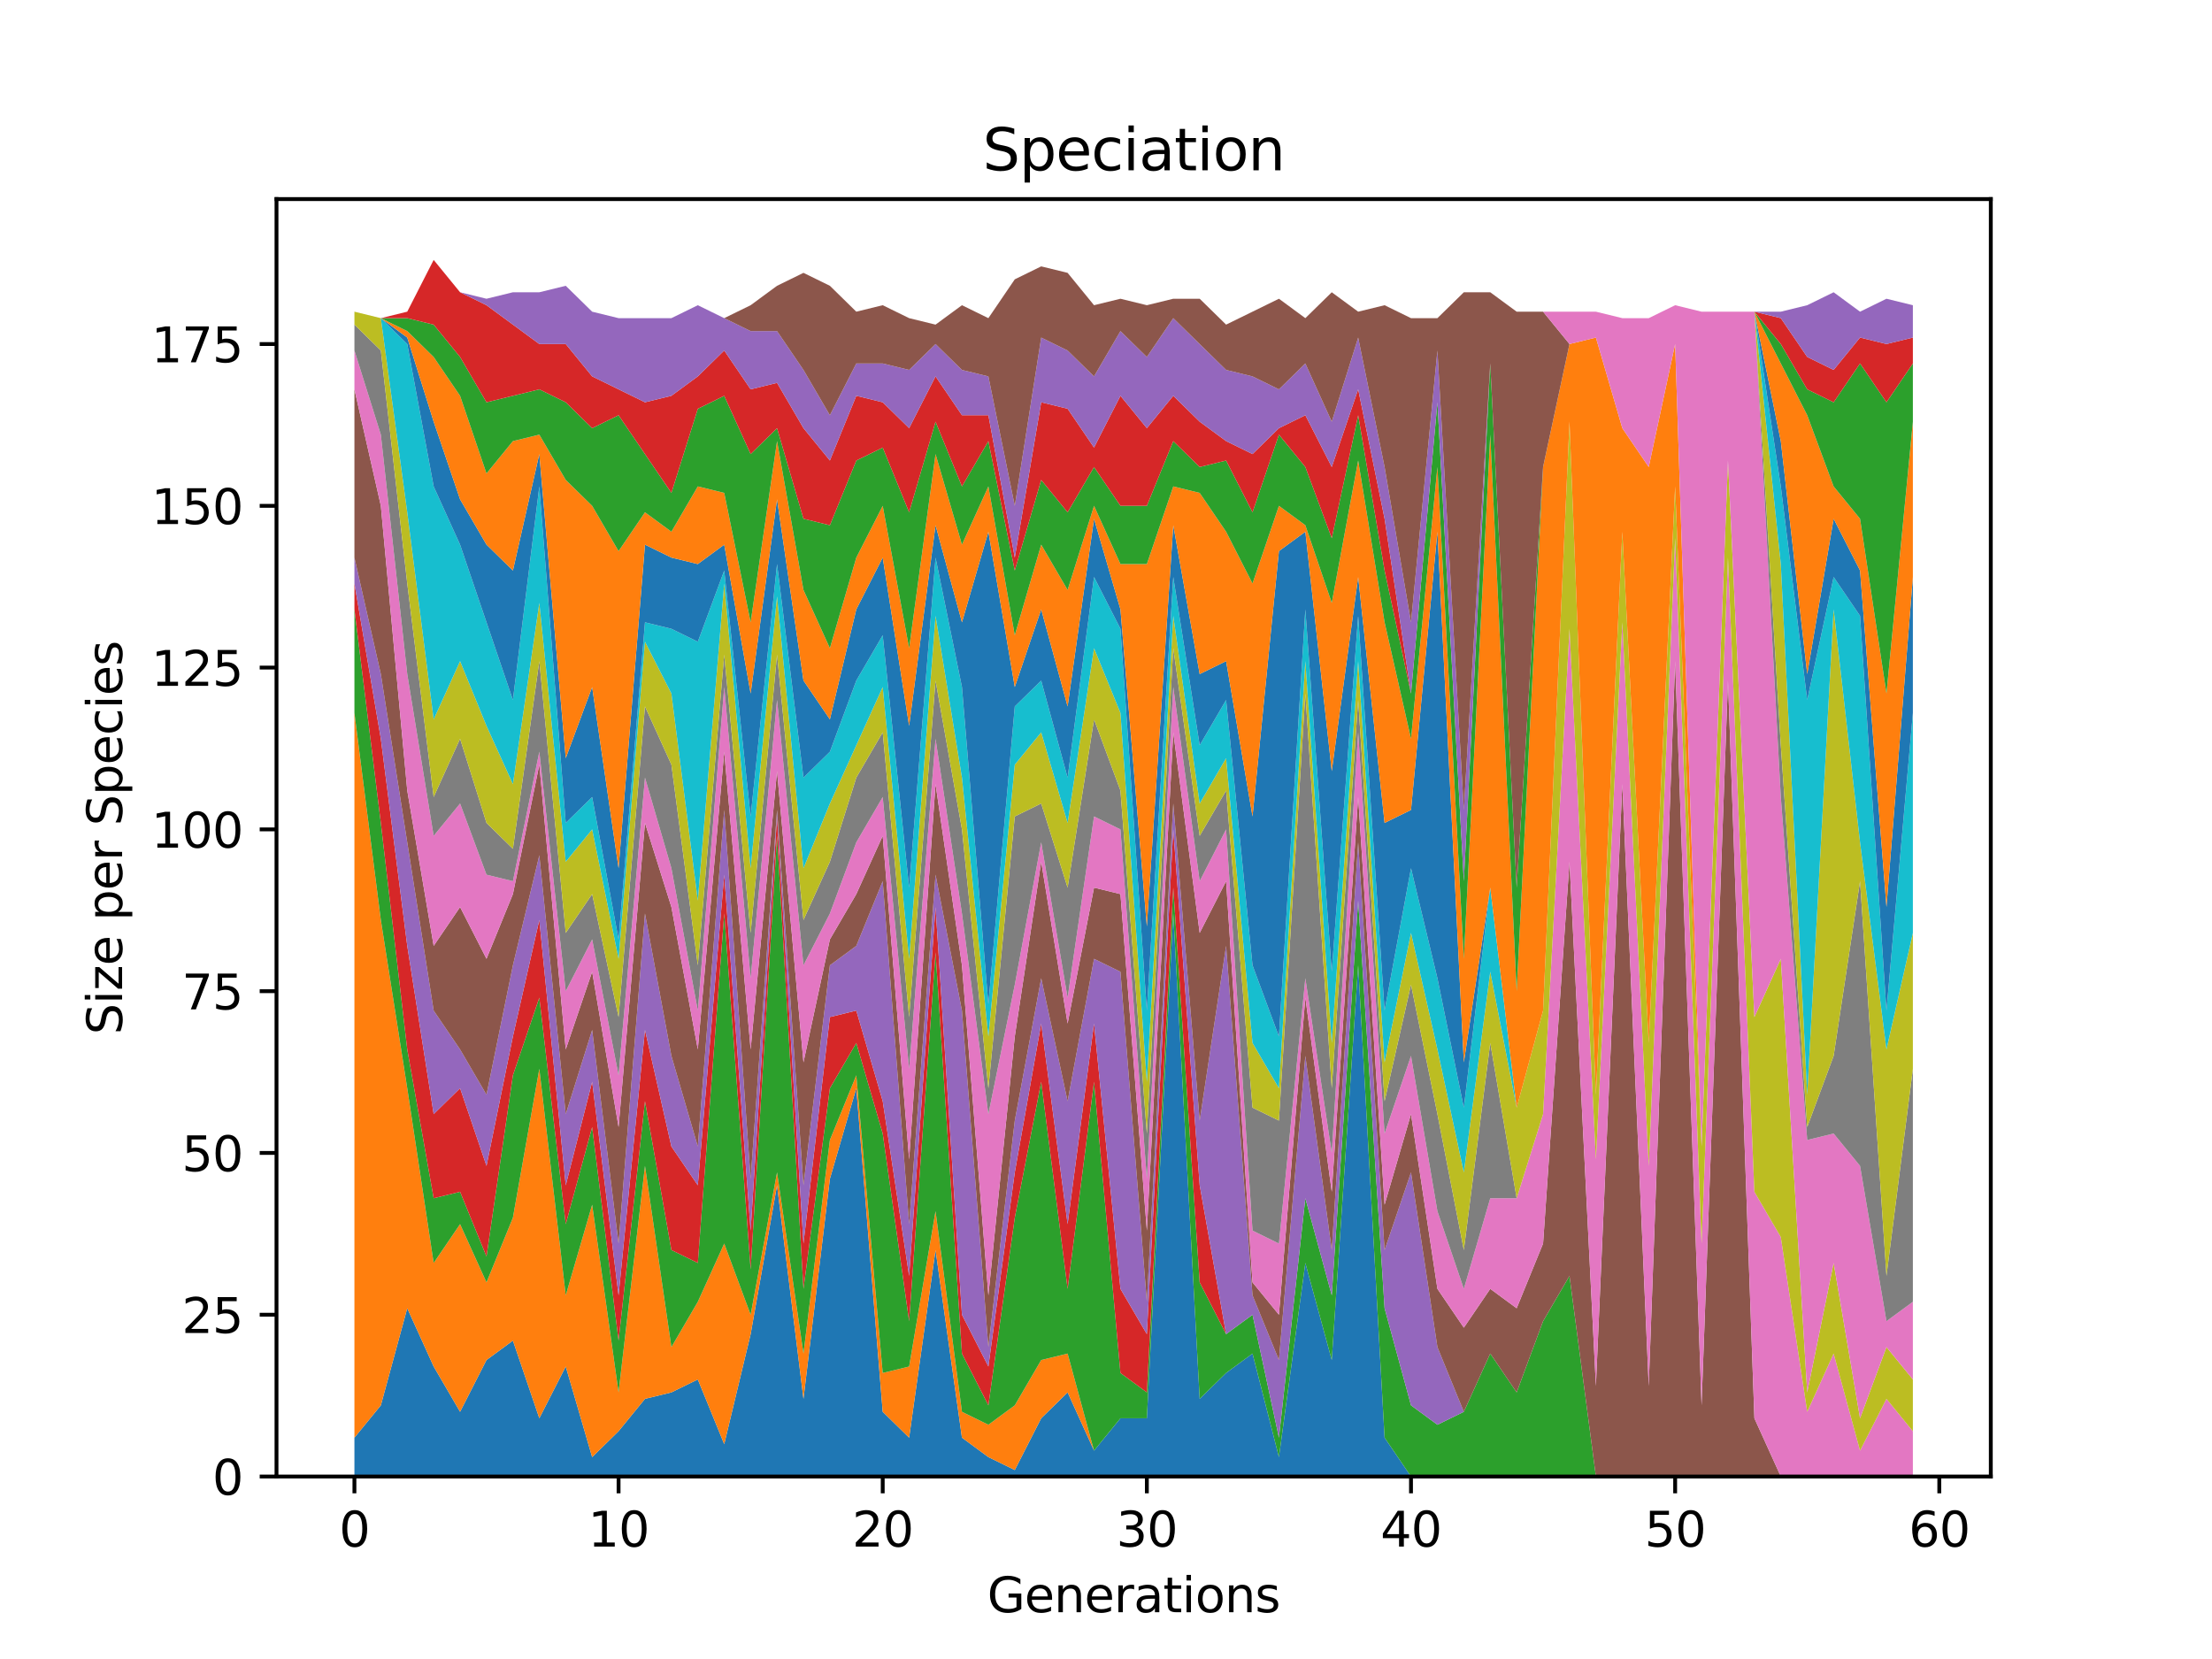 <?xml version="1.0" encoding="utf-8" standalone="no"?>
<!DOCTYPE svg PUBLIC "-//W3C//DTD SVG 1.1//EN"
  "http://www.w3.org/Graphics/SVG/1.1/DTD/svg11.dtd">
<svg xmlns:xlink="http://www.w3.org/1999/xlink" width="460.8pt" height="345.6pt" viewBox="0 0 460.8 345.6" xmlns="http://www.w3.org/2000/svg" version="1.1">
 <defs>
  <style type="text/css">*{stroke-linejoin: round; stroke-linecap: butt}</style>
 </defs>
 <g id="figure_1">
  <g id="patch_1">
   <path d="M 0 345.6 
L 460.8 345.6 
L 460.8 0 
L 0 0 
z
" style="fill: #ffffff"/>
  </g>
  <g id="axes_1">
   <g id="patch_2">
    <path d="M 57.6 307.584 
L 414.72 307.584 
L 414.72 41.472 
L 57.6 41.472 
z
" style="fill: #ffffff"/>
   </g>
   <g id="PolyCollection_1">
    <path d="M 73.833 299.495 
L 73.833 307.584 
L 79.335 307.584 
L 84.838 307.584 
L 90.341 307.584 
L 95.843 307.584 
L 101.346 307.584 
L 106.848 307.584 
L 112.351 307.584 
L 117.854 307.584 
L 123.356 307.584 
L 128.859 307.584 
L 134.362 307.584 
L 139.864 307.584 
L 145.367 307.584 
L 150.869 307.584 
L 156.372 307.584 
L 161.875 307.584 
L 167.377 307.584 
L 172.88 307.584 
L 178.382 307.584 
L 183.885 307.584 
L 189.388 307.584 
L 194.89 307.584 
L 200.393 307.584 
L 205.896 307.584 
L 211.398 307.584 
L 216.901 307.584 
L 222.403 307.584 
L 227.906 307.584 
L 233.409 307.584 
L 238.911 307.584 
L 244.414 307.584 
L 249.917 307.584 
L 255.419 307.584 
L 260.922 307.584 
L 266.424 307.584 
L 271.927 307.584 
L 277.43 307.584 
L 282.932 307.584 
L 288.435 307.584 
L 293.938 307.584 
L 299.44 307.584 
L 304.943 307.584 
L 310.445 307.584 
L 315.948 307.584 
L 321.451 307.584 
L 326.953 307.584 
L 332.456 307.584 
L 337.958 307.584 
L 343.461 307.584 
L 348.964 307.584 
L 354.466 307.584 
L 359.969 307.584 
L 365.472 307.584 
L 370.974 307.584 
L 376.477 307.584 
L 381.979 307.584 
L 387.482 307.584 
L 392.985 307.584 
L 398.487 307.584 
L 398.487 307.584 
L 398.487 307.584 
L 392.985 307.584 
L 387.482 307.584 
L 381.979 307.584 
L 376.477 307.584 
L 370.974 307.584 
L 365.472 307.584 
L 359.969 307.584 
L 354.466 307.584 
L 348.964 307.584 
L 343.461 307.584 
L 337.958 307.584 
L 332.456 307.584 
L 326.953 307.584 
L 321.451 307.584 
L 315.948 307.584 
L 310.445 307.584 
L 304.943 307.584 
L 299.44 307.584 
L 293.938 307.584 
L 288.435 299.495 
L 282.932 201.085 
L 277.43 283.318 
L 271.927 263.097 
L 266.424 303.54 
L 260.922 281.97 
L 255.419 286.015 
L 249.917 291.407 
L 244.414 190.301 
L 238.911 295.451 
L 233.409 295.451 
L 227.906 302.192 
L 222.403 290.059 
L 216.901 295.451 
L 211.398 306.236 
L 205.896 303.54 
L 200.393 299.495 
L 194.89 260.401 
L 189.388 299.495 
L 183.885 294.103 
L 178.382 226.699 
L 172.88 245.572 
L 167.377 291.407 
L 161.875 246.92 
L 156.372 277.926 
L 150.869 300.844 
L 145.367 287.363 
L 139.864 290.059 
L 134.362 291.407 
L 128.859 298.147 
L 123.356 303.54 
L 117.854 284.667 
L 112.351 295.451 
L 106.848 279.274 
L 101.346 283.318 
L 95.843 294.103 
L 90.341 284.667 
L 84.838 272.534 
L 79.335 292.755 
L 73.833 299.495 
z
" clip-path="url(#pced72ddd14)" style="fill: #1f77b4"/>
   </g>
   <g id="PolyCollection_2">
    <path d="M 73.833 148.51 
L 73.833 299.495 
L 79.335 292.755 
L 84.838 272.534 
L 90.341 284.667 
L 95.843 294.103 
L 101.346 283.318 
L 106.848 279.274 
L 112.351 295.451 
L 117.854 284.667 
L 123.356 303.54 
L 128.859 298.147 
L 134.362 291.407 
L 139.864 290.059 
L 145.367 287.363 
L 150.869 300.844 
L 156.372 277.926 
L 161.875 246.92 
L 167.377 291.407 
L 172.88 245.572 
L 178.382 226.699 
L 183.885 294.103 
L 189.388 299.495 
L 194.89 260.401 
L 200.393 299.495 
L 205.896 303.54 
L 211.398 306.236 
L 216.901 295.451 
L 222.403 290.059 
L 227.906 302.192 
L 233.409 295.451 
L 238.911 295.451 
L 244.414 190.301 
L 249.917 291.407 
L 255.419 286.015 
L 260.922 281.97 
L 266.424 303.54 
L 271.927 263.097 
L 277.43 283.318 
L 282.932 201.085 
L 288.435 299.495 
L 293.938 307.584 
L 299.44 307.584 
L 304.943 307.584 
L 310.445 307.584 
L 315.948 307.584 
L 321.451 307.584 
L 326.953 307.584 
L 332.456 307.584 
L 337.958 307.584 
L 343.461 307.584 
L 348.964 307.584 
L 354.466 307.584 
L 359.969 307.584 
L 365.472 307.584 
L 370.974 307.584 
L 376.477 307.584 
L 381.979 307.584 
L 387.482 307.584 
L 392.985 307.584 
L 398.487 307.584 
L 398.487 307.584 
L 398.487 307.584 
L 392.985 307.584 
L 387.482 307.584 
L 381.979 307.584 
L 376.477 307.584 
L 370.974 307.584 
L 365.472 307.584 
L 359.969 307.584 
L 354.466 307.584 
L 348.964 307.584 
L 343.461 307.584 
L 337.958 307.584 
L 332.456 307.584 
L 326.953 307.584 
L 321.451 307.584 
L 315.948 307.584 
L 310.445 307.584 
L 304.943 307.584 
L 299.44 307.584 
L 293.938 307.584 
L 288.435 299.495 
L 282.932 201.085 
L 277.43 283.318 
L 271.927 263.097 
L 266.424 303.54 
L 260.922 281.97 
L 255.419 286.015 
L 249.917 291.407 
L 244.414 190.301 
L 238.911 295.451 
L 233.409 295.451 
L 227.906 302.192 
L 222.403 281.97 
L 216.901 283.318 
L 211.398 292.755 
L 205.896 296.799 
L 200.393 294.103 
L 194.89 252.313 
L 189.388 284.667 
L 183.885 286.015 
L 178.382 224.003 
L 172.88 237.484 
L 167.377 281.97 
L 161.875 244.224 
L 156.372 273.882 
L 150.869 259.053 
L 145.367 271.186 
L 139.864 280.622 
L 134.362 242.876 
L 128.859 290.059 
L 123.356 250.964 
L 117.854 269.838 
L 112.351 222.655 
L 106.848 253.661 
L 101.346 267.141 
L 95.843 255.009 
L 90.341 263.097 
L 84.838 226.699 
L 79.335 191.649 
L 73.833 148.51 
z
" clip-path="url(#pced72ddd14)" style="fill: #ff7f0e"/>
   </g>
   <g id="PolyCollection_3">
    <path d="M 73.833 126.941 
L 73.833 148.51 
L 79.335 191.649 
L 84.838 226.699 
L 90.341 263.097 
L 95.843 255.009 
L 101.346 267.141 
L 106.848 253.661 
L 112.351 222.655 
L 117.854 269.838 
L 123.356 250.964 
L 128.859 290.059 
L 134.362 242.876 
L 139.864 280.622 
L 145.367 271.186 
L 150.869 259.053 
L 156.372 273.882 
L 161.875 244.224 
L 167.377 281.97 
L 172.88 237.484 
L 178.382 224.003 
L 183.885 286.015 
L 189.388 284.667 
L 194.89 252.313 
L 200.393 294.103 
L 205.896 296.799 
L 211.398 292.755 
L 216.901 283.318 
L 222.403 281.97 
L 227.906 302.192 
L 233.409 295.451 
L 238.911 295.451 
L 244.414 190.301 
L 249.917 291.407 
L 255.419 286.015 
L 260.922 281.97 
L 266.424 303.54 
L 271.927 263.097 
L 277.43 283.318 
L 282.932 201.085 
L 288.435 299.495 
L 293.938 307.584 
L 299.44 307.584 
L 304.943 307.584 
L 310.445 307.584 
L 315.948 307.584 
L 321.451 307.584 
L 326.953 307.584 
L 332.456 307.584 
L 337.958 307.584 
L 343.461 307.584 
L 348.964 307.584 
L 354.466 307.584 
L 359.969 307.584 
L 365.472 307.584 
L 370.974 307.584 
L 376.477 307.584 
L 381.979 307.584 
L 387.482 307.584 
L 392.985 307.584 
L 398.487 307.584 
L 398.487 307.584 
L 398.487 307.584 
L 392.985 307.584 
L 387.482 307.584 
L 381.979 307.584 
L 376.477 307.584 
L 370.974 307.584 
L 365.472 307.584 
L 359.969 307.584 
L 354.466 307.584 
L 348.964 307.584 
L 343.461 307.584 
L 337.958 307.584 
L 332.456 307.584 
L 326.953 265.793 
L 321.451 275.23 
L 315.948 290.059 
L 310.445 281.97 
L 304.943 294.103 
L 299.44 296.799 
L 293.938 292.755 
L 288.435 272.534 
L 282.932 187.604 
L 277.43 269.838 
L 271.927 249.616 
L 266.424 299.495 
L 260.922 273.882 
L 255.419 277.926 
L 249.917 267.141 
L 244.414 184.908 
L 238.911 290.059 
L 233.409 286.015 
L 227.906 225.351 
L 222.403 268.49 
L 216.901 225.351 
L 211.398 253.661 
L 205.896 292.755 
L 200.393 281.97 
L 194.89 198.389 
L 189.388 275.23 
L 183.885 236.135 
L 178.382 217.262 
L 172.88 226.699 
L 167.377 268.49 
L 161.875 174.124 
L 156.372 264.445 
L 150.869 190.301 
L 145.367 263.097 
L 139.864 260.401 
L 134.362 229.395 
L 128.859 279.274 
L 123.356 234.787 
L 117.854 255.009 
L 112.351 207.826 
L 106.848 224.003 
L 101.346 261.749 
L 95.843 248.268 
L 90.341 249.616 
L 84.838 218.61 
L 79.335 171.427 
L 73.833 126.941 
z
" clip-path="url(#pced72ddd14)" style="fill: #2ca02c"/>
   </g>
   <g id="PolyCollection_4">
    <path d="M 73.833 121.548 
L 73.833 126.941 
L 79.335 171.427 
L 84.838 218.61 
L 90.341 249.616 
L 95.843 248.268 
L 101.346 261.749 
L 106.848 224.003 
L 112.351 207.826 
L 117.854 255.009 
L 123.356 234.787 
L 128.859 279.274 
L 134.362 229.395 
L 139.864 260.401 
L 145.367 263.097 
L 150.869 190.301 
L 156.372 264.445 
L 161.875 174.124 
L 167.377 268.49 
L 172.88 226.699 
L 178.382 217.262 
L 183.885 236.135 
L 189.388 275.23 
L 194.89 198.389 
L 200.393 281.97 
L 205.896 292.755 
L 211.398 253.661 
L 216.901 225.351 
L 222.403 268.49 
L 227.906 225.351 
L 233.409 286.015 
L 238.911 290.059 
L 244.414 184.908 
L 249.917 267.141 
L 255.419 277.926 
L 260.922 273.882 
L 266.424 299.495 
L 271.927 249.616 
L 277.43 269.838 
L 282.932 187.604 
L 288.435 272.534 
L 293.938 292.755 
L 299.44 296.799 
L 304.943 294.103 
L 310.445 281.97 
L 315.948 290.059 
L 321.451 275.23 
L 326.953 265.793 
L 332.456 307.584 
L 337.958 307.584 
L 343.461 307.584 
L 348.964 307.584 
L 354.466 307.584 
L 359.969 307.584 
L 365.472 307.584 
L 370.974 307.584 
L 376.477 307.584 
L 381.979 307.584 
L 387.482 307.584 
L 392.985 307.584 
L 398.487 307.584 
L 398.487 307.584 
L 398.487 307.584 
L 392.985 307.584 
L 387.482 307.584 
L 381.979 307.584 
L 376.477 307.584 
L 370.974 307.584 
L 365.472 307.584 
L 359.969 307.584 
L 354.466 307.584 
L 348.964 307.584 
L 343.461 307.584 
L 337.958 307.584 
L 332.456 307.584 
L 326.953 265.793 
L 321.451 275.23 
L 315.948 290.059 
L 310.445 281.97 
L 304.943 294.103 
L 299.44 296.799 
L 293.938 292.755 
L 288.435 272.534 
L 282.932 187.604 
L 277.43 269.838 
L 271.927 249.616 
L 266.424 299.495 
L 260.922 273.882 
L 255.419 277.926 
L 249.917 246.92 
L 244.414 172.775 
L 238.911 277.926 
L 233.409 268.49 
L 227.906 213.218 
L 222.403 255.009 
L 216.901 213.218 
L 211.398 244.224 
L 205.896 284.667 
L 200.393 273.882 
L 194.89 188.953 
L 189.388 265.793 
L 183.885 229.395 
L 178.382 210.522 
L 172.88 211.87 
L 167.377 259.053 
L 161.875 170.079 
L 156.372 256.357 
L 150.869 182.212 
L 145.367 246.92 
L 139.864 238.832 
L 134.362 214.566 
L 128.859 269.838 
L 123.356 225.351 
L 117.854 246.92 
L 112.351 191.649 
L 106.848 215.914 
L 101.346 242.876 
L 95.843 226.699 
L 90.341 232.091 
L 84.838 197.041 
L 79.335 153.902 
L 73.833 121.548 
z
" clip-path="url(#pced72ddd14)" style="fill: #d62728"/>
   </g>
   <g id="PolyCollection_5">
    <path d="M 73.833 116.156 
L 73.833 121.548 
L 79.335 153.902 
L 84.838 197.041 
L 90.341 232.091 
L 95.843 226.699 
L 101.346 242.876 
L 106.848 215.914 
L 112.351 191.649 
L 117.854 246.92 
L 123.356 225.351 
L 128.859 269.838 
L 134.362 214.566 
L 139.864 238.832 
L 145.367 246.92 
L 150.869 182.212 
L 156.372 256.357 
L 161.875 170.079 
L 167.377 259.053 
L 172.88 211.87 
L 178.382 210.522 
L 183.885 229.395 
L 189.388 265.793 
L 194.89 188.953 
L 200.393 273.882 
L 205.896 284.667 
L 211.398 244.224 
L 216.901 213.218 
L 222.403 255.009 
L 227.906 213.218 
L 233.409 268.49 
L 238.911 277.926 
L 244.414 172.775 
L 249.917 246.92 
L 255.419 277.926 
L 260.922 273.882 
L 266.424 299.495 
L 271.927 249.616 
L 277.43 269.838 
L 282.932 187.604 
L 288.435 272.534 
L 293.938 292.755 
L 299.44 296.799 
L 304.943 294.103 
L 310.445 281.97 
L 315.948 290.059 
L 321.451 275.23 
L 326.953 265.793 
L 332.456 307.584 
L 337.958 307.584 
L 343.461 307.584 
L 348.964 307.584 
L 354.466 307.584 
L 359.969 307.584 
L 365.472 307.584 
L 370.974 307.584 
L 376.477 307.584 
L 381.979 307.584 
L 387.482 307.584 
L 392.985 307.584 
L 398.487 307.584 
L 398.487 307.584 
L 398.487 307.584 
L 392.985 307.584 
L 387.482 307.584 
L 381.979 307.584 
L 376.477 307.584 
L 370.974 307.584 
L 365.472 307.584 
L 359.969 307.584 
L 354.466 307.584 
L 348.964 307.584 
L 343.461 307.584 
L 337.958 307.584 
L 332.456 307.584 
L 326.953 265.793 
L 321.451 275.23 
L 315.948 290.059 
L 310.445 281.97 
L 304.943 294.103 
L 299.44 280.622 
L 293.938 244.224 
L 288.435 260.401 
L 282.932 175.472 
L 277.43 260.401 
L 271.927 219.958 
L 266.424 283.318 
L 260.922 269.838 
L 255.419 197.041 
L 249.917 233.439 
L 244.414 167.383 
L 238.911 271.186 
L 233.409 202.433 
L 227.906 199.737 
L 222.403 229.395 
L 216.901 203.781 
L 211.398 233.439 
L 205.896 280.622 
L 200.393 210.522 
L 194.89 182.212 
L 189.388 255.009 
L 183.885 183.56 
L 178.382 197.041 
L 172.88 201.085 
L 167.377 246.92 
L 161.875 168.731 
L 156.372 245.572 
L 150.869 168.731 
L 145.367 238.832 
L 139.864 219.958 
L 134.362 190.301 
L 128.859 259.053 
L 123.356 214.566 
L 117.854 232.091 
L 112.351 178.168 
L 106.848 201.085 
L 101.346 228.047 
L 95.843 218.61 
L 90.341 210.522 
L 84.838 175.472 
L 79.335 140.421 
L 73.833 116.156 
z
" clip-path="url(#pced72ddd14)" style="fill: #9467bd"/>
   </g>
   <g id="PolyCollection_6">
    <path d="M 73.833 81.106 
L 73.833 116.156 
L 79.335 140.421 
L 84.838 175.472 
L 90.341 210.522 
L 95.843 218.61 
L 101.346 228.047 
L 106.848 201.085 
L 112.351 178.168 
L 117.854 232.091 
L 123.356 214.566 
L 128.859 259.053 
L 134.362 190.301 
L 139.864 219.958 
L 145.367 238.832 
L 150.869 168.731 
L 156.372 245.572 
L 161.875 168.731 
L 167.377 246.92 
L 172.88 201.085 
L 178.382 197.041 
L 183.885 183.56 
L 189.388 255.009 
L 194.89 182.212 
L 200.393 210.522 
L 205.896 280.622 
L 211.398 233.439 
L 216.901 203.781 
L 222.403 229.395 
L 227.906 199.737 
L 233.409 202.433 
L 238.911 271.186 
L 244.414 167.383 
L 249.917 233.439 
L 255.419 197.041 
L 260.922 269.838 
L 266.424 283.318 
L 271.927 219.958 
L 277.43 260.401 
L 282.932 175.472 
L 288.435 260.401 
L 293.938 244.224 
L 299.44 280.622 
L 304.943 294.103 
L 310.445 281.97 
L 315.948 290.059 
L 321.451 275.23 
L 326.953 265.793 
L 332.456 307.584 
L 337.958 307.584 
L 343.461 307.584 
L 348.964 307.584 
L 354.466 307.584 
L 359.969 307.584 
L 365.472 307.584 
L 370.974 307.584 
L 376.477 307.584 
L 381.979 307.584 
L 387.482 307.584 
L 392.985 307.584 
L 398.487 307.584 
L 398.487 307.584 
L 398.487 307.584 
L 392.985 307.584 
L 387.482 307.584 
L 381.979 307.584 
L 376.477 307.584 
L 370.974 307.584 
L 365.472 295.451 
L 359.969 141.77 
L 354.466 292.755 
L 348.964 137.725 
L 343.461 288.711 
L 337.958 163.339 
L 332.456 288.711 
L 326.953 179.516 
L 321.451 259.053 
L 315.948 272.534 
L 310.445 268.49 
L 304.943 276.578 
L 299.44 268.49 
L 293.938 232.091 
L 288.435 250.964 
L 282.932 166.035 
L 277.43 248.268 
L 271.927 207.826 
L 266.424 273.882 
L 260.922 267.141 
L 255.419 183.56 
L 249.917 194.345 
L 244.414 152.554 
L 238.911 256.357 
L 233.409 186.256 
L 227.906 184.908 
L 222.403 213.218 
L 216.901 179.516 
L 211.398 215.914 
L 205.896 269.838 
L 200.393 201.085 
L 194.89 163.339 
L 189.388 241.528 
L 183.885 174.124 
L 178.382 186.256 
L 172.88 195.693 
L 167.377 221.307 
L 161.875 160.643 
L 156.372 218.61 
L 150.869 156.598 
L 145.367 218.61 
L 139.864 188.953 
L 134.362 171.427 
L 128.859 234.787 
L 123.356 202.433 
L 117.854 218.61 
L 112.351 159.295 
L 106.848 186.256 
L 101.346 199.737 
L 95.843 188.953 
L 90.341 197.041 
L 84.838 164.687 
L 79.335 105.371 
L 73.833 81.106 
z
" clip-path="url(#pced72ddd14)" style="fill: #8c564b"/>
   </g>
   <g id="PolyCollection_7">
    <path d="M 73.833 73.017 
L 73.833 81.106 
L 79.335 105.371 
L 84.838 164.687 
L 90.341 197.041 
L 95.843 188.953 
L 101.346 199.737 
L 106.848 186.256 
L 112.351 159.295 
L 117.854 218.61 
L 123.356 202.433 
L 128.859 234.787 
L 134.362 171.427 
L 139.864 188.953 
L 145.367 218.61 
L 150.869 156.598 
L 156.372 218.61 
L 161.875 160.643 
L 167.377 221.307 
L 172.88 195.693 
L 178.382 186.256 
L 183.885 174.124 
L 189.388 241.528 
L 194.89 163.339 
L 200.393 201.085 
L 205.896 269.838 
L 211.398 215.914 
L 216.901 179.516 
L 222.403 213.218 
L 227.906 184.908 
L 233.409 186.256 
L 238.911 256.357 
L 244.414 152.554 
L 249.917 194.345 
L 255.419 183.56 
L 260.922 267.141 
L 266.424 273.882 
L 271.927 207.826 
L 277.43 248.268 
L 282.932 166.035 
L 288.435 250.964 
L 293.938 232.091 
L 299.44 268.49 
L 304.943 276.578 
L 310.445 268.49 
L 315.948 272.534 
L 321.451 259.053 
L 326.953 179.516 
L 332.456 288.711 
L 337.958 163.339 
L 343.461 288.711 
L 348.964 137.725 
L 354.466 292.755 
L 359.969 141.77 
L 365.472 295.451 
L 370.974 307.584 
L 376.477 307.584 
L 381.979 307.584 
L 387.482 307.584 
L 392.985 307.584 
L 398.487 307.584 
L 398.487 298.147 
L 398.487 298.147 
L 392.985 291.407 
L 387.482 302.192 
L 381.979 281.97 
L 376.477 294.103 
L 370.974 257.705 
L 365.472 248.268 
L 359.969 116.156 
L 354.466 259.053 
L 348.964 112.112 
L 343.461 242.876 
L 337.958 129.637 
L 332.456 241.528 
L 326.953 130.985 
L 321.451 232.091 
L 315.948 249.616 
L 310.445 249.616 
L 304.943 268.49 
L 299.44 252.313 
L 293.938 219.958 
L 288.435 236.135 
L 282.932 152.554 
L 277.43 240.18 
L 271.927 203.781 
L 266.424 259.053 
L 260.922 256.357 
L 255.419 172.775 
L 249.917 183.56 
L 244.414 143.118 
L 238.911 245.572 
L 233.409 172.775 
L 227.906 170.079 
L 222.403 207.826 
L 216.901 175.472 
L 211.398 205.13 
L 205.896 232.091 
L 200.393 190.301 
L 194.89 153.902 
L 189.388 222.655 
L 183.885 166.035 
L 178.382 175.472 
L 172.88 190.301 
L 167.377 201.085 
L 161.875 145.814 
L 156.372 203.781 
L 150.869 143.118 
L 145.367 210.522 
L 139.864 180.864 
L 134.362 161.991 
L 128.859 224.003 
L 123.356 195.693 
L 117.854 206.478 
L 112.351 156.598 
L 106.848 183.56 
L 101.346 182.212 
L 95.843 167.383 
L 90.341 174.124 
L 84.838 140.421 
L 79.335 90.542 
L 73.833 73.017 
z
" clip-path="url(#pced72ddd14)" style="fill: #e377c2"/>
   </g>
   <g id="PolyCollection_8">
    <path d="M 73.833 67.625 
L 73.833 73.017 
L 79.335 90.542 
L 84.838 140.421 
L 90.341 174.124 
L 95.843 167.383 
L 101.346 182.212 
L 106.848 183.56 
L 112.351 156.598 
L 117.854 206.478 
L 123.356 195.693 
L 128.859 224.003 
L 134.362 161.991 
L 139.864 180.864 
L 145.367 210.522 
L 150.869 143.118 
L 156.372 203.781 
L 161.875 145.814 
L 167.377 201.085 
L 172.88 190.301 
L 178.382 175.472 
L 183.885 166.035 
L 189.388 222.655 
L 194.89 153.902 
L 200.393 190.301 
L 205.896 232.091 
L 211.398 205.13 
L 216.901 175.472 
L 222.403 207.826 
L 227.906 170.079 
L 233.409 172.775 
L 238.911 245.572 
L 244.414 143.118 
L 249.917 183.56 
L 255.419 172.775 
L 260.922 256.357 
L 266.424 259.053 
L 271.927 203.781 
L 277.43 240.18 
L 282.932 152.554 
L 288.435 236.135 
L 293.938 219.958 
L 299.44 252.313 
L 304.943 268.49 
L 310.445 249.616 
L 315.948 249.616 
L 321.451 232.091 
L 326.953 130.985 
L 332.456 241.528 
L 337.958 129.637 
L 343.461 242.876 
L 348.964 112.112 
L 354.466 259.053 
L 359.969 116.156 
L 365.472 248.268 
L 370.974 257.705 
L 376.477 294.103 
L 381.979 281.97 
L 387.482 302.192 
L 392.985 291.407 
L 398.487 298.147 
L 398.487 298.147 
L 398.487 298.147 
L 392.985 291.407 
L 387.482 302.192 
L 381.979 281.97 
L 376.477 294.103 
L 370.974 257.705 
L 365.472 248.268 
L 359.969 116.156 
L 354.466 259.053 
L 348.964 112.112 
L 343.461 242.876 
L 337.958 129.637 
L 332.456 241.528 
L 326.953 130.985 
L 321.451 232.091 
L 315.948 249.616 
L 310.445 217.262 
L 304.943 260.401 
L 299.44 232.091 
L 293.938 205.13 
L 288.435 229.395 
L 282.932 145.814 
L 277.43 226.699 
L 271.927 144.466 
L 266.424 233.439 
L 260.922 230.743 
L 255.419 164.687 
L 249.917 174.124 
L 244.414 135.029 
L 238.911 236.135 
L 233.409 164.687 
L 227.906 149.858 
L 222.403 184.908 
L 216.901 167.383 
L 211.398 170.079 
L 205.896 226.699 
L 200.393 172.775 
L 194.89 141.77 
L 189.388 211.87 
L 183.885 152.554 
L 178.382 161.991 
L 172.88 179.516 
L 167.377 191.649 
L 161.875 136.377 
L 156.372 194.345 
L 150.869 136.377 
L 145.367 201.085 
L 139.864 159.295 
L 134.362 147.162 
L 128.859 211.87 
L 123.356 186.256 
L 117.854 194.345 
L 112.351 137.725 
L 106.848 176.82 
L 101.346 171.427 
L 95.843 153.902 
L 90.341 166.035 
L 84.838 121.548 
L 79.335 73.017 
L 73.833 67.625 
z
" clip-path="url(#pced72ddd14)" style="fill: #7f7f7f"/>
   </g>
   <g id="PolyCollection_9">
    <path d="M 73.833 64.929 
L 73.833 67.625 
L 79.335 73.017 
L 84.838 121.548 
L 90.341 166.035 
L 95.843 153.902 
L 101.346 171.427 
L 106.848 176.82 
L 112.351 137.725 
L 117.854 194.345 
L 123.356 186.256 
L 128.859 211.87 
L 134.362 147.162 
L 139.864 159.295 
L 145.367 201.085 
L 150.869 136.377 
L 156.372 194.345 
L 161.875 136.377 
L 167.377 191.649 
L 172.88 179.516 
L 178.382 161.991 
L 183.885 152.554 
L 189.388 211.87 
L 194.89 141.77 
L 200.393 172.775 
L 205.896 226.699 
L 211.398 170.079 
L 216.901 167.383 
L 222.403 184.908 
L 227.906 149.858 
L 233.409 164.687 
L 238.911 236.135 
L 244.414 135.029 
L 249.917 174.124 
L 255.419 164.687 
L 260.922 230.743 
L 266.424 233.439 
L 271.927 144.466 
L 277.43 226.699 
L 282.932 145.814 
L 288.435 229.395 
L 293.938 205.13 
L 299.44 232.091 
L 304.943 260.401 
L 310.445 217.262 
L 315.948 249.616 
L 321.451 232.091 
L 326.953 130.985 
L 332.456 241.528 
L 337.958 129.637 
L 343.461 242.876 
L 348.964 112.112 
L 354.466 259.053 
L 359.969 116.156 
L 365.472 248.268 
L 370.974 257.705 
L 376.477 294.103 
L 381.979 281.97 
L 387.482 302.192 
L 392.985 291.407 
L 398.487 298.147 
L 398.487 287.363 
L 398.487 287.363 
L 392.985 280.622 
L 387.482 295.451 
L 381.979 263.097 
L 376.477 290.059 
L 370.974 199.737 
L 365.472 211.87 
L 359.969 95.935 
L 354.466 238.832 
L 348.964 101.327 
L 343.461 217.262 
L 337.958 110.764 
L 332.456 228.047 
L 326.953 87.846 
L 321.451 210.522 
L 315.948 230.743 
L 310.445 202.433 
L 304.943 244.224 
L 299.44 218.61 
L 293.938 194.345 
L 288.435 221.307 
L 282.932 137.725 
L 277.43 217.262 
L 271.927 137.725 
L 266.424 226.699 
L 260.922 217.262 
L 255.419 157.947 
L 249.917 167.383 
L 244.414 128.289 
L 238.911 225.351 
L 233.409 148.51 
L 227.906 135.029 
L 222.403 171.427 
L 216.901 152.554 
L 211.398 159.295 
L 205.896 215.914 
L 200.393 161.991 
L 194.89 128.289 
L 189.388 199.737 
L 183.885 143.118 
L 178.382 155.25 
L 172.88 167.383 
L 167.377 180.864 
L 161.875 124.244 
L 156.372 180.864 
L 150.869 121.548 
L 145.367 187.604 
L 139.864 144.466 
L 134.362 133.681 
L 128.859 199.737 
L 123.356 172.775 
L 117.854 179.516 
L 112.351 125.593 
L 106.848 163.339 
L 101.346 151.206 
L 95.843 137.725 
L 90.341 149.858 
L 84.838 106.719 
L 79.335 66.277 
L 73.833 64.929 
z
" clip-path="url(#pced72ddd14)" style="fill: #bcbd22"/>
   </g>
   <g id="PolyCollection_10">
    <path d="M 73.833 64.929 
L 73.833 64.929 
L 79.335 66.277 
L 84.838 106.719 
L 90.341 149.858 
L 95.843 137.725 
L 101.346 151.206 
L 106.848 163.339 
L 112.351 125.593 
L 117.854 179.516 
L 123.356 172.775 
L 128.859 199.737 
L 134.362 133.681 
L 139.864 144.466 
L 145.367 187.604 
L 150.869 121.548 
L 156.372 180.864 
L 161.875 124.244 
L 167.377 180.864 
L 172.88 167.383 
L 178.382 155.25 
L 183.885 143.118 
L 189.388 199.737 
L 194.89 128.289 
L 200.393 161.991 
L 205.896 215.914 
L 211.398 159.295 
L 216.901 152.554 
L 222.403 171.427 
L 227.906 135.029 
L 233.409 148.51 
L 238.911 225.351 
L 244.414 128.289 
L 249.917 167.383 
L 255.419 157.947 
L 260.922 217.262 
L 266.424 226.699 
L 271.927 137.725 
L 277.43 217.262 
L 282.932 137.725 
L 288.435 221.307 
L 293.938 194.345 
L 299.44 218.61 
L 304.943 244.224 
L 310.445 202.433 
L 315.948 230.743 
L 321.451 210.522 
L 326.953 87.846 
L 332.456 228.047 
L 337.958 110.764 
L 343.461 217.262 
L 348.964 101.327 
L 354.466 238.832 
L 359.969 95.935 
L 365.472 211.87 
L 370.974 199.737 
L 376.477 290.059 
L 381.979 263.097 
L 387.482 295.451 
L 392.985 280.622 
L 398.487 287.363 
L 398.487 287.363 
L 398.487 287.363 
L 392.985 280.622 
L 387.482 295.451 
L 381.979 263.097 
L 376.477 290.059 
L 370.974 199.737 
L 365.472 211.87 
L 359.969 95.935 
L 354.466 238.832 
L 348.964 101.327 
L 343.461 217.262 
L 337.958 110.764 
L 332.456 228.047 
L 326.953 87.846 
L 321.451 210.522 
L 315.948 230.743 
L 310.445 184.908 
L 304.943 230.743 
L 299.44 203.781 
L 293.938 180.864 
L 288.435 210.522 
L 282.932 128.289 
L 277.43 202.433 
L 271.927 126.941 
L 266.424 215.914 
L 260.922 201.085 
L 255.419 145.814 
L 249.917 155.25 
L 244.414 120.2 
L 238.911 210.522 
L 233.409 130.985 
L 227.906 120.2 
L 222.403 161.991 
L 216.901 141.77 
L 211.398 147.162 
L 205.896 209.174 
L 200.393 143.118 
L 194.89 116.156 
L 189.388 184.908 
L 183.885 132.333 
L 178.382 141.77 
L 172.88 156.598 
L 167.377 161.991 
L 161.875 117.504 
L 156.372 170.079 
L 150.869 118.852 
L 145.367 133.681 
L 139.864 130.985 
L 134.362 129.637 
L 128.859 195.693 
L 123.356 166.035 
L 117.854 171.427 
L 112.351 101.327 
L 106.848 145.814 
L 101.346 129.637 
L 95.843 113.46 
L 90.341 101.327 
L 84.838 71.669 
L 79.335 66.277 
L 73.833 64.929 
z
" clip-path="url(#pced72ddd14)" style="fill: #17becf"/>
   </g>
   <g id="PolyCollection_11">
    <path d="M 73.833 64.929 
L 73.833 64.929 
L 79.335 66.277 
L 84.838 71.669 
L 90.341 101.327 
L 95.843 113.46 
L 101.346 129.637 
L 106.848 145.814 
L 112.351 101.327 
L 117.854 171.427 
L 123.356 166.035 
L 128.859 195.693 
L 134.362 129.637 
L 139.864 130.985 
L 145.367 133.681 
L 150.869 118.852 
L 156.372 170.079 
L 161.875 117.504 
L 167.377 161.991 
L 172.88 156.598 
L 178.382 141.77 
L 183.885 132.333 
L 189.388 184.908 
L 194.89 116.156 
L 200.393 143.118 
L 205.896 209.174 
L 211.398 147.162 
L 216.901 141.77 
L 222.403 161.991 
L 227.906 120.2 
L 233.409 130.985 
L 238.911 210.522 
L 244.414 120.2 
L 249.917 155.25 
L 255.419 145.814 
L 260.922 201.085 
L 266.424 215.914 
L 271.927 126.941 
L 277.43 202.433 
L 282.932 128.289 
L 288.435 210.522 
L 293.938 180.864 
L 299.44 203.781 
L 304.943 230.743 
L 310.445 184.908 
L 315.948 230.743 
L 321.451 210.522 
L 326.953 87.846 
L 332.456 228.047 
L 337.958 110.764 
L 343.461 217.262 
L 348.964 101.327 
L 354.466 238.832 
L 359.969 95.935 
L 365.472 211.87 
L 370.974 199.737 
L 376.477 290.059 
L 381.979 263.097 
L 387.482 295.451 
L 392.985 280.622 
L 398.487 287.363 
L 398.487 287.363 
L 398.487 287.363 
L 392.985 280.622 
L 387.482 295.451 
L 381.979 263.097 
L 376.477 290.059 
L 370.974 199.737 
L 365.472 211.87 
L 359.969 95.935 
L 354.466 238.832 
L 348.964 101.327 
L 343.461 217.262 
L 337.958 110.764 
L 332.456 228.047 
L 326.953 87.846 
L 321.451 210.522 
L 315.948 230.743 
L 310.445 184.908 
L 304.943 221.307 
L 299.44 110.764 
L 293.938 168.731 
L 288.435 171.427 
L 282.932 120.2 
L 277.43 160.643 
L 271.927 110.764 
L 266.424 114.808 
L 260.922 170.079 
L 255.419 137.725 
L 249.917 140.421 
L 244.414 109.415 
L 238.911 192.997 
L 233.409 126.941 
L 227.906 108.067 
L 222.403 147.162 
L 216.901 126.941 
L 211.398 143.118 
L 205.896 110.764 
L 200.393 129.637 
L 194.89 109.415 
L 189.388 151.206 
L 183.885 116.156 
L 178.382 126.941 
L 172.88 149.858 
L 167.377 141.77 
L 161.875 104.023 
L 156.372 144.466 
L 150.869 113.46 
L 145.367 117.504 
L 139.864 116.156 
L 134.362 113.46 
L 128.859 180.864 
L 123.356 143.118 
L 117.854 157.947 
L 112.351 94.587 
L 106.848 118.852 
L 101.346 113.46 
L 95.843 104.023 
L 90.341 87.846 
L 84.838 70.321 
L 79.335 66.277 
L 73.833 64.929 
z
" clip-path="url(#pced72ddd14)" style="fill: #1f77b4"/>
   </g>
   <g id="PolyCollection_12">
    <path d="M 73.833 64.929 
L 73.833 64.929 
L 79.335 66.277 
L 84.838 70.321 
L 90.341 87.846 
L 95.843 104.023 
L 101.346 113.46 
L 106.848 118.852 
L 112.351 94.587 
L 117.854 157.947 
L 123.356 143.118 
L 128.859 180.864 
L 134.362 113.46 
L 139.864 116.156 
L 145.367 117.504 
L 150.869 113.46 
L 156.372 144.466 
L 161.875 104.023 
L 167.377 141.77 
L 172.88 149.858 
L 178.382 126.941 
L 183.885 116.156 
L 189.388 151.206 
L 194.89 109.415 
L 200.393 129.637 
L 205.896 110.764 
L 211.398 143.118 
L 216.901 126.941 
L 222.403 147.162 
L 227.906 108.067 
L 233.409 126.941 
L 238.911 192.997 
L 244.414 109.415 
L 249.917 140.421 
L 255.419 137.725 
L 260.922 170.079 
L 266.424 114.808 
L 271.927 110.764 
L 277.43 160.643 
L 282.932 120.2 
L 288.435 171.427 
L 293.938 168.731 
L 299.44 110.764 
L 304.943 221.307 
L 310.445 184.908 
L 315.948 230.743 
L 321.451 210.522 
L 326.953 87.846 
L 332.456 228.047 
L 337.958 110.764 
L 343.461 217.262 
L 348.964 101.327 
L 354.466 238.832 
L 359.969 95.935 
L 365.472 211.87 
L 370.974 199.737 
L 376.477 290.059 
L 381.979 263.097 
L 387.482 295.451 
L 392.985 280.622 
L 398.487 287.363 
L 398.487 287.363 
L 398.487 287.363 
L 392.985 280.622 
L 387.482 295.451 
L 381.979 263.097 
L 376.477 290.059 
L 370.974 199.737 
L 365.472 211.87 
L 359.969 95.935 
L 354.466 238.832 
L 348.964 71.669 
L 343.461 97.283 
L 337.958 89.194 
L 332.456 70.321 
L 326.953 71.669 
L 321.451 97.283 
L 315.948 206.478 
L 310.445 90.542 
L 304.943 199.737 
L 299.44 97.283 
L 293.938 153.902 
L 288.435 129.637 
L 282.932 95.935 
L 277.43 125.593 
L 271.927 109.415 
L 266.424 105.371 
L 260.922 121.548 
L 255.419 110.764 
L 249.917 102.675 
L 244.414 101.327 
L 238.911 117.504 
L 233.409 117.504 
L 227.906 105.371 
L 222.403 122.896 
L 216.901 113.46 
L 211.398 132.333 
L 205.896 101.327 
L 200.393 113.46 
L 194.89 94.587 
L 189.388 135.029 
L 183.885 105.371 
L 178.382 116.156 
L 172.88 135.029 
L 167.377 122.896 
L 161.875 91.89 
L 156.372 129.637 
L 150.869 102.675 
L 145.367 101.327 
L 139.864 110.764 
L 134.362 106.719 
L 128.859 114.808 
L 123.356 105.371 
L 117.854 99.979 
L 112.351 90.542 
L 106.848 91.89 
L 101.346 98.631 
L 95.843 82.454 
L 90.341 74.365 
L 84.838 68.973 
L 79.335 66.277 
L 73.833 64.929 
z
" clip-path="url(#pced72ddd14)" style="fill: #ff7f0e"/>
   </g>
   <g id="PolyCollection_13">
    <path d="M 73.833 64.929 
L 73.833 64.929 
L 79.335 66.277 
L 84.838 68.973 
L 90.341 74.365 
L 95.843 82.454 
L 101.346 98.631 
L 106.848 91.89 
L 112.351 90.542 
L 117.854 99.979 
L 123.356 105.371 
L 128.859 114.808 
L 134.362 106.719 
L 139.864 110.764 
L 145.367 101.327 
L 150.869 102.675 
L 156.372 129.637 
L 161.875 91.89 
L 167.377 122.896 
L 172.88 135.029 
L 178.382 116.156 
L 183.885 105.371 
L 189.388 135.029 
L 194.89 94.587 
L 200.393 113.46 
L 205.896 101.327 
L 211.398 132.333 
L 216.901 113.46 
L 222.403 122.896 
L 227.906 105.371 
L 233.409 117.504 
L 238.911 117.504 
L 244.414 101.327 
L 249.917 102.675 
L 255.419 110.764 
L 260.922 121.548 
L 266.424 105.371 
L 271.927 109.415 
L 277.43 125.593 
L 282.932 95.935 
L 288.435 129.637 
L 293.938 153.902 
L 299.44 97.283 
L 304.943 199.737 
L 310.445 90.542 
L 315.948 206.478 
L 321.451 97.283 
L 326.953 71.669 
L 332.456 70.321 
L 337.958 89.194 
L 343.461 97.283 
L 348.964 71.669 
L 354.466 238.832 
L 359.969 95.935 
L 365.472 211.87 
L 370.974 199.737 
L 376.477 290.059 
L 381.979 263.097 
L 387.482 295.451 
L 392.985 280.622 
L 398.487 287.363 
L 398.487 287.363 
L 398.487 287.363 
L 392.985 280.622 
L 387.482 295.451 
L 381.979 263.097 
L 376.477 290.059 
L 370.974 199.737 
L 365.472 211.87 
L 359.969 95.935 
L 354.466 238.832 
L 348.964 71.669 
L 343.461 97.283 
L 337.958 89.194 
L 332.456 70.321 
L 326.953 71.669 
L 321.451 97.283 
L 315.948 184.908 
L 310.445 75.713 
L 304.943 183.56 
L 299.44 83.802 
L 293.938 144.466 
L 288.435 118.852 
L 282.932 86.498 
L 277.43 112.112 
L 271.927 97.283 
L 266.424 90.542 
L 260.922 106.719 
L 255.419 95.935 
L 249.917 97.283 
L 244.414 91.89 
L 238.911 105.371 
L 233.409 105.371 
L 227.906 97.283 
L 222.403 106.719 
L 216.901 99.979 
L 211.398 118.852 
L 205.896 91.89 
L 200.393 101.327 
L 194.89 87.846 
L 189.388 106.719 
L 183.885 93.238 
L 178.382 95.935 
L 172.88 109.415 
L 167.377 108.067 
L 161.875 89.194 
L 156.372 94.587 
L 150.869 82.454 
L 145.367 85.15 
L 139.864 102.675 
L 134.362 94.587 
L 128.859 86.498 
L 123.356 89.194 
L 117.854 83.802 
L 112.351 81.106 
L 106.848 82.454 
L 101.346 83.802 
L 95.843 74.365 
L 90.341 67.625 
L 84.838 66.277 
L 79.335 66.277 
L 73.833 64.929 
z
" clip-path="url(#pced72ddd14)" style="fill: #2ca02c"/>
   </g>
   <g id="PolyCollection_14">
    <path d="M 73.833 64.929 
L 73.833 64.929 
L 79.335 66.277 
L 84.838 66.277 
L 90.341 67.625 
L 95.843 74.365 
L 101.346 83.802 
L 106.848 82.454 
L 112.351 81.106 
L 117.854 83.802 
L 123.356 89.194 
L 128.859 86.498 
L 134.362 94.587 
L 139.864 102.675 
L 145.367 85.15 
L 150.869 82.454 
L 156.372 94.587 
L 161.875 89.194 
L 167.377 108.067 
L 172.88 109.415 
L 178.382 95.935 
L 183.885 93.238 
L 189.388 106.719 
L 194.89 87.846 
L 200.393 101.327 
L 205.896 91.89 
L 211.398 118.852 
L 216.901 99.979 
L 222.403 106.719 
L 227.906 97.283 
L 233.409 105.371 
L 238.911 105.371 
L 244.414 91.89 
L 249.917 97.283 
L 255.419 95.935 
L 260.922 106.719 
L 266.424 90.542 
L 271.927 97.283 
L 277.43 112.112 
L 282.932 86.498 
L 288.435 118.852 
L 293.938 144.466 
L 299.44 83.802 
L 304.943 183.56 
L 310.445 75.713 
L 315.948 184.908 
L 321.451 97.283 
L 326.953 71.669 
L 332.456 70.321 
L 337.958 89.194 
L 343.461 97.283 
L 348.964 71.669 
L 354.466 238.832 
L 359.969 95.935 
L 365.472 211.87 
L 370.974 199.737 
L 376.477 290.059 
L 381.979 263.097 
L 387.482 295.451 
L 392.985 280.622 
L 398.487 287.363 
L 398.487 287.363 
L 398.487 287.363 
L 392.985 280.622 
L 387.482 295.451 
L 381.979 263.097 
L 376.477 290.059 
L 370.974 199.737 
L 365.472 211.87 
L 359.969 95.935 
L 354.466 238.832 
L 348.964 71.669 
L 343.461 97.283 
L 337.958 89.194 
L 332.456 70.321 
L 326.953 71.669 
L 321.451 97.283 
L 315.948 184.908 
L 310.445 75.713 
L 304.943 183.56 
L 299.44 83.802 
L 293.938 144.466 
L 288.435 108.067 
L 282.932 81.106 
L 277.43 97.283 
L 271.927 86.498 
L 266.424 89.194 
L 260.922 94.587 
L 255.419 91.89 
L 249.917 87.846 
L 244.414 82.454 
L 238.911 89.194 
L 233.409 82.454 
L 227.906 93.238 
L 222.403 85.15 
L 216.901 83.802 
L 211.398 116.156 
L 205.896 86.498 
L 200.393 86.498 
L 194.89 78.41 
L 189.388 89.194 
L 183.885 83.802 
L 178.382 82.454 
L 172.88 95.935 
L 167.377 89.194 
L 161.875 79.758 
L 156.372 81.106 
L 150.869 73.017 
L 145.367 78.41 
L 139.864 82.454 
L 134.362 83.802 
L 128.859 81.106 
L 123.356 78.41 
L 117.854 71.669 
L 112.351 71.669 
L 106.848 67.625 
L 101.346 63.581 
L 95.843 60.884 
L 90.341 54.144 
L 84.838 64.929 
L 79.335 66.277 
L 73.833 64.929 
z
" clip-path="url(#pced72ddd14)" style="fill: #d62728"/>
   </g>
   <g id="PolyCollection_15">
    <path d="M 73.833 64.929 
L 73.833 64.929 
L 79.335 66.277 
L 84.838 64.929 
L 90.341 54.144 
L 95.843 60.884 
L 101.346 63.581 
L 106.848 67.625 
L 112.351 71.669 
L 117.854 71.669 
L 123.356 78.41 
L 128.859 81.106 
L 134.362 83.802 
L 139.864 82.454 
L 145.367 78.41 
L 150.869 73.017 
L 156.372 81.106 
L 161.875 79.758 
L 167.377 89.194 
L 172.88 95.935 
L 178.382 82.454 
L 183.885 83.802 
L 189.388 89.194 
L 194.89 78.41 
L 200.393 86.498 
L 205.896 86.498 
L 211.398 116.156 
L 216.901 83.802 
L 222.403 85.15 
L 227.906 93.238 
L 233.409 82.454 
L 238.911 89.194 
L 244.414 82.454 
L 249.917 87.846 
L 255.419 91.89 
L 260.922 94.587 
L 266.424 89.194 
L 271.927 86.498 
L 277.43 97.283 
L 282.932 81.106 
L 288.435 108.067 
L 293.938 144.466 
L 299.44 83.802 
L 304.943 183.56 
L 310.445 75.713 
L 315.948 184.908 
L 321.451 97.283 
L 326.953 71.669 
L 332.456 70.321 
L 337.958 89.194 
L 343.461 97.283 
L 348.964 71.669 
L 354.466 238.832 
L 359.969 95.935 
L 365.472 211.87 
L 370.974 199.737 
L 376.477 290.059 
L 381.979 263.097 
L 387.482 295.451 
L 392.985 280.622 
L 398.487 287.363 
L 398.487 287.363 
L 398.487 287.363 
L 392.985 280.622 
L 387.482 295.451 
L 381.979 263.097 
L 376.477 290.059 
L 370.974 199.737 
L 365.472 211.87 
L 359.969 95.935 
L 354.466 238.832 
L 348.964 71.669 
L 343.461 97.283 
L 337.958 89.194 
L 332.456 70.321 
L 326.953 71.669 
L 321.451 97.283 
L 315.948 184.908 
L 310.445 75.713 
L 304.943 168.731 
L 299.44 73.017 
L 293.938 129.637 
L 288.435 97.283 
L 282.932 70.321 
L 277.43 87.846 
L 271.927 75.713 
L 266.424 81.106 
L 260.922 78.41 
L 255.419 77.061 
L 249.917 71.669 
L 244.414 66.277 
L 238.911 74.365 
L 233.409 68.973 
L 227.906 78.41 
L 222.403 73.017 
L 216.901 70.321 
L 211.398 105.371 
L 205.896 78.41 
L 200.393 77.061 
L 194.89 71.669 
L 189.388 77.061 
L 183.885 75.713 
L 178.382 75.713 
L 172.88 86.498 
L 167.377 77.061 
L 161.875 68.973 
L 156.372 68.973 
L 150.869 66.277 
L 145.367 63.581 
L 139.864 66.277 
L 134.362 66.277 
L 128.859 66.277 
L 123.356 64.929 
L 117.854 59.536 
L 112.351 60.884 
L 106.848 60.884 
L 101.346 62.233 
L 95.843 60.884 
L 90.341 54.144 
L 84.838 64.929 
L 79.335 66.277 
L 73.833 64.929 
z
" clip-path="url(#pced72ddd14)" style="fill: #9467bd"/>
   </g>
   <g id="PolyCollection_16">
    <path d="M 73.833 64.929 
L 73.833 64.929 
L 79.335 66.277 
L 84.838 64.929 
L 90.341 54.144 
L 95.843 60.884 
L 101.346 62.233 
L 106.848 60.884 
L 112.351 60.884 
L 117.854 59.536 
L 123.356 64.929 
L 128.859 66.277 
L 134.362 66.277 
L 139.864 66.277 
L 145.367 63.581 
L 150.869 66.277 
L 156.372 68.973 
L 161.875 68.973 
L 167.377 77.061 
L 172.88 86.498 
L 178.382 75.713 
L 183.885 75.713 
L 189.388 77.061 
L 194.89 71.669 
L 200.393 77.061 
L 205.896 78.41 
L 211.398 105.371 
L 216.901 70.321 
L 222.403 73.017 
L 227.906 78.41 
L 233.409 68.973 
L 238.911 74.365 
L 244.414 66.277 
L 249.917 71.669 
L 255.419 77.061 
L 260.922 78.41 
L 266.424 81.106 
L 271.927 75.713 
L 277.43 87.846 
L 282.932 70.321 
L 288.435 97.283 
L 293.938 129.637 
L 299.44 73.017 
L 304.943 168.731 
L 310.445 75.713 
L 315.948 184.908 
L 321.451 97.283 
L 326.953 71.669 
L 332.456 70.321 
L 337.958 89.194 
L 343.461 97.283 
L 348.964 71.669 
L 354.466 238.832 
L 359.969 95.935 
L 365.472 211.87 
L 370.974 199.737 
L 376.477 290.059 
L 381.979 263.097 
L 387.482 295.451 
L 392.985 280.622 
L 398.487 287.363 
L 398.487 287.363 
L 398.487 287.363 
L 392.985 280.622 
L 387.482 295.451 
L 381.979 263.097 
L 376.477 290.059 
L 370.974 199.737 
L 365.472 211.87 
L 359.969 95.935 
L 354.466 238.832 
L 348.964 71.669 
L 343.461 97.283 
L 337.958 89.194 
L 332.456 70.321 
L 326.953 71.669 
L 321.451 64.929 
L 315.948 64.929 
L 310.445 60.884 
L 304.943 60.884 
L 299.44 66.277 
L 293.938 66.277 
L 288.435 63.581 
L 282.932 64.929 
L 277.43 60.884 
L 271.927 66.277 
L 266.424 62.233 
L 260.922 64.929 
L 255.419 67.625 
L 249.917 62.233 
L 244.414 62.233 
L 238.911 63.581 
L 233.409 62.233 
L 227.906 63.581 
L 222.403 56.84 
L 216.901 55.492 
L 211.398 58.188 
L 205.896 66.277 
L 200.393 63.581 
L 194.89 67.625 
L 189.388 66.277 
L 183.885 63.581 
L 178.382 64.929 
L 172.88 59.536 
L 167.377 56.84 
L 161.875 59.536 
L 156.372 63.581 
L 150.869 66.277 
L 145.367 63.581 
L 139.864 66.277 
L 134.362 66.277 
L 128.859 66.277 
L 123.356 64.929 
L 117.854 59.536 
L 112.351 60.884 
L 106.848 60.884 
L 101.346 62.233 
L 95.843 60.884 
L 90.341 54.144 
L 84.838 64.929 
L 79.335 66.277 
L 73.833 64.929 
z
" clip-path="url(#pced72ddd14)" style="fill: #8c564b"/>
   </g>
   <g id="PolyCollection_17">
    <path d="M 73.833 64.929 
L 73.833 64.929 
L 79.335 66.277 
L 84.838 64.929 
L 90.341 54.144 
L 95.843 60.884 
L 101.346 62.233 
L 106.848 60.884 
L 112.351 60.884 
L 117.854 59.536 
L 123.356 64.929 
L 128.859 66.277 
L 134.362 66.277 
L 139.864 66.277 
L 145.367 63.581 
L 150.869 66.277 
L 156.372 63.581 
L 161.875 59.536 
L 167.377 56.84 
L 172.88 59.536 
L 178.382 64.929 
L 183.885 63.581 
L 189.388 66.277 
L 194.89 67.625 
L 200.393 63.581 
L 205.896 66.277 
L 211.398 58.188 
L 216.901 55.492 
L 222.403 56.84 
L 227.906 63.581 
L 233.409 62.233 
L 238.911 63.581 
L 244.414 62.233 
L 249.917 62.233 
L 255.419 67.625 
L 260.922 64.929 
L 266.424 62.233 
L 271.927 66.277 
L 277.43 60.884 
L 282.932 64.929 
L 288.435 63.581 
L 293.938 66.277 
L 299.44 66.277 
L 304.943 60.884 
L 310.445 60.884 
L 315.948 64.929 
L 321.451 64.929 
L 326.953 71.669 
L 332.456 70.321 
L 337.958 89.194 
L 343.461 97.283 
L 348.964 71.669 
L 354.466 238.832 
L 359.969 95.935 
L 365.472 211.87 
L 370.974 199.737 
L 376.477 290.059 
L 381.979 263.097 
L 387.482 295.451 
L 392.985 280.622 
L 398.487 287.363 
L 398.487 271.186 
L 398.487 271.186 
L 392.985 275.23 
L 387.482 242.876 
L 381.979 236.135 
L 376.477 237.484 
L 370.974 166.035 
L 365.472 64.929 
L 359.969 64.929 
L 354.466 64.929 
L 348.964 63.581 
L 343.461 66.277 
L 337.958 66.277 
L 332.456 64.929 
L 326.953 64.929 
L 321.451 64.929 
L 315.948 64.929 
L 310.445 60.884 
L 304.943 60.884 
L 299.44 66.277 
L 293.938 66.277 
L 288.435 63.581 
L 282.932 64.929 
L 277.43 60.884 
L 271.927 66.277 
L 266.424 62.233 
L 260.922 64.929 
L 255.419 67.625 
L 249.917 62.233 
L 244.414 62.233 
L 238.911 63.581 
L 233.409 62.233 
L 227.906 63.581 
L 222.403 56.84 
L 216.901 55.492 
L 211.398 58.188 
L 205.896 66.277 
L 200.393 63.581 
L 194.89 67.625 
L 189.388 66.277 
L 183.885 63.581 
L 178.382 64.929 
L 172.88 59.536 
L 167.377 56.84 
L 161.875 59.536 
L 156.372 63.581 
L 150.869 66.277 
L 145.367 63.581 
L 139.864 66.277 
L 134.362 66.277 
L 128.859 66.277 
L 123.356 64.929 
L 117.854 59.536 
L 112.351 60.884 
L 106.848 60.884 
L 101.346 62.233 
L 95.843 60.884 
L 90.341 54.144 
L 84.838 64.929 
L 79.335 66.277 
L 73.833 64.929 
z
" clip-path="url(#pced72ddd14)" style="fill: #e377c2"/>
   </g>
   <g id="PolyCollection_18">
    <path d="M 73.833 64.929 
L 73.833 64.929 
L 79.335 66.277 
L 84.838 64.929 
L 90.341 54.144 
L 95.843 60.884 
L 101.346 62.233 
L 106.848 60.884 
L 112.351 60.884 
L 117.854 59.536 
L 123.356 64.929 
L 128.859 66.277 
L 134.362 66.277 
L 139.864 66.277 
L 145.367 63.581 
L 150.869 66.277 
L 156.372 63.581 
L 161.875 59.536 
L 167.377 56.84 
L 172.88 59.536 
L 178.382 64.929 
L 183.885 63.581 
L 189.388 66.277 
L 194.89 67.625 
L 200.393 63.581 
L 205.896 66.277 
L 211.398 58.188 
L 216.901 55.492 
L 222.403 56.84 
L 227.906 63.581 
L 233.409 62.233 
L 238.911 63.581 
L 244.414 62.233 
L 249.917 62.233 
L 255.419 67.625 
L 260.922 64.929 
L 266.424 62.233 
L 271.927 66.277 
L 277.43 60.884 
L 282.932 64.929 
L 288.435 63.581 
L 293.938 66.277 
L 299.44 66.277 
L 304.943 60.884 
L 310.445 60.884 
L 315.948 64.929 
L 321.451 64.929 
L 326.953 64.929 
L 332.456 64.929 
L 337.958 66.277 
L 343.461 66.277 
L 348.964 63.581 
L 354.466 64.929 
L 359.969 64.929 
L 365.472 64.929 
L 370.974 166.035 
L 376.477 237.484 
L 381.979 236.135 
L 387.482 242.876 
L 392.985 275.23 
L 398.487 271.186 
L 398.487 222.655 
L 398.487 222.655 
L 392.985 265.793 
L 387.482 183.56 
L 381.979 219.958 
L 376.477 234.787 
L 370.974 155.25 
L 365.472 64.929 
L 359.969 64.929 
L 354.466 64.929 
L 348.964 63.581 
L 343.461 66.277 
L 337.958 66.277 
L 332.456 64.929 
L 326.953 64.929 
L 321.451 64.929 
L 315.948 64.929 
L 310.445 60.884 
L 304.943 60.884 
L 299.44 66.277 
L 293.938 66.277 
L 288.435 63.581 
L 282.932 64.929 
L 277.43 60.884 
L 271.927 66.277 
L 266.424 62.233 
L 260.922 64.929 
L 255.419 67.625 
L 249.917 62.233 
L 244.414 62.233 
L 238.911 63.581 
L 233.409 62.233 
L 227.906 63.581 
L 222.403 56.84 
L 216.901 55.492 
L 211.398 58.188 
L 205.896 66.277 
L 200.393 63.581 
L 194.89 67.625 
L 189.388 66.277 
L 183.885 63.581 
L 178.382 64.929 
L 172.88 59.536 
L 167.377 56.84 
L 161.875 59.536 
L 156.372 63.581 
L 150.869 66.277 
L 145.367 63.581 
L 139.864 66.277 
L 134.362 66.277 
L 128.859 66.277 
L 123.356 64.929 
L 117.854 59.536 
L 112.351 60.884 
L 106.848 60.884 
L 101.346 62.233 
L 95.843 60.884 
L 90.341 54.144 
L 84.838 64.929 
L 79.335 66.277 
L 73.833 64.929 
z
" clip-path="url(#pced72ddd14)" style="fill: #7f7f7f"/>
   </g>
   <g id="PolyCollection_19">
    <path d="M 73.833 64.929 
L 73.833 64.929 
L 79.335 66.277 
L 84.838 64.929 
L 90.341 54.144 
L 95.843 60.884 
L 101.346 62.233 
L 106.848 60.884 
L 112.351 60.884 
L 117.854 59.536 
L 123.356 64.929 
L 128.859 66.277 
L 134.362 66.277 
L 139.864 66.277 
L 145.367 63.581 
L 150.869 66.277 
L 156.372 63.581 
L 161.875 59.536 
L 167.377 56.84 
L 172.88 59.536 
L 178.382 64.929 
L 183.885 63.581 
L 189.388 66.277 
L 194.89 67.625 
L 200.393 63.581 
L 205.896 66.277 
L 211.398 58.188 
L 216.901 55.492 
L 222.403 56.84 
L 227.906 63.581 
L 233.409 62.233 
L 238.911 63.581 
L 244.414 62.233 
L 249.917 62.233 
L 255.419 67.625 
L 260.922 64.929 
L 266.424 62.233 
L 271.927 66.277 
L 277.43 60.884 
L 282.932 64.929 
L 288.435 63.581 
L 293.938 66.277 
L 299.44 66.277 
L 304.943 60.884 
L 310.445 60.884 
L 315.948 64.929 
L 321.451 64.929 
L 326.953 64.929 
L 332.456 64.929 
L 337.958 66.277 
L 343.461 66.277 
L 348.964 63.581 
L 354.466 64.929 
L 359.969 64.929 
L 365.472 64.929 
L 370.974 155.25 
L 376.477 234.787 
L 381.979 219.958 
L 387.482 183.56 
L 392.985 265.793 
L 398.487 222.655 
L 398.487 194.345 
L 398.487 194.345 
L 392.985 218.61 
L 387.482 175.472 
L 381.979 126.941 
L 376.477 228.047 
L 370.974 117.504 
L 365.472 64.929 
L 359.969 64.929 
L 354.466 64.929 
L 348.964 63.581 
L 343.461 66.277 
L 337.958 66.277 
L 332.456 64.929 
L 326.953 64.929 
L 321.451 64.929 
L 315.948 64.929 
L 310.445 60.884 
L 304.943 60.884 
L 299.44 66.277 
L 293.938 66.277 
L 288.435 63.581 
L 282.932 64.929 
L 277.43 60.884 
L 271.927 66.277 
L 266.424 62.233 
L 260.922 64.929 
L 255.419 67.625 
L 249.917 62.233 
L 244.414 62.233 
L 238.911 63.581 
L 233.409 62.233 
L 227.906 63.581 
L 222.403 56.84 
L 216.901 55.492 
L 211.398 58.188 
L 205.896 66.277 
L 200.393 63.581 
L 194.89 67.625 
L 189.388 66.277 
L 183.885 63.581 
L 178.382 64.929 
L 172.88 59.536 
L 167.377 56.84 
L 161.875 59.536 
L 156.372 63.581 
L 150.869 66.277 
L 145.367 63.581 
L 139.864 66.277 
L 134.362 66.277 
L 128.859 66.277 
L 123.356 64.929 
L 117.854 59.536 
L 112.351 60.884 
L 106.848 60.884 
L 101.346 62.233 
L 95.843 60.884 
L 90.341 54.144 
L 84.838 64.929 
L 79.335 66.277 
L 73.833 64.929 
z
" clip-path="url(#pced72ddd14)" style="fill: #bcbd22"/>
   </g>
   <g id="PolyCollection_20">
    <path d="M 73.833 64.929 
L 73.833 64.929 
L 79.335 66.277 
L 84.838 64.929 
L 90.341 54.144 
L 95.843 60.884 
L 101.346 62.233 
L 106.848 60.884 
L 112.351 60.884 
L 117.854 59.536 
L 123.356 64.929 
L 128.859 66.277 
L 134.362 66.277 
L 139.864 66.277 
L 145.367 63.581 
L 150.869 66.277 
L 156.372 63.581 
L 161.875 59.536 
L 167.377 56.84 
L 172.88 59.536 
L 178.382 64.929 
L 183.885 63.581 
L 189.388 66.277 
L 194.89 67.625 
L 200.393 63.581 
L 205.896 66.277 
L 211.398 58.188 
L 216.901 55.492 
L 222.403 56.84 
L 227.906 63.581 
L 233.409 62.233 
L 238.911 63.581 
L 244.414 62.233 
L 249.917 62.233 
L 255.419 67.625 
L 260.922 64.929 
L 266.424 62.233 
L 271.927 66.277 
L 277.43 60.884 
L 282.932 64.929 
L 288.435 63.581 
L 293.938 66.277 
L 299.44 66.277 
L 304.943 60.884 
L 310.445 60.884 
L 315.948 64.929 
L 321.451 64.929 
L 326.953 64.929 
L 332.456 64.929 
L 337.958 66.277 
L 343.461 66.277 
L 348.964 63.581 
L 354.466 64.929 
L 359.969 64.929 
L 365.472 64.929 
L 370.974 117.504 
L 376.477 228.047 
L 381.979 126.941 
L 387.482 175.472 
L 392.985 218.61 
L 398.487 194.345 
L 398.487 148.51 
L 398.487 148.51 
L 392.985 210.522 
L 387.482 128.289 
L 381.979 120.2 
L 376.477 145.814 
L 370.974 101.327 
L 365.472 64.929 
L 359.969 64.929 
L 354.466 64.929 
L 348.964 63.581 
L 343.461 66.277 
L 337.958 66.277 
L 332.456 64.929 
L 326.953 64.929 
L 321.451 64.929 
L 315.948 64.929 
L 310.445 60.884 
L 304.943 60.884 
L 299.44 66.277 
L 293.938 66.277 
L 288.435 63.581 
L 282.932 64.929 
L 277.43 60.884 
L 271.927 66.277 
L 266.424 62.233 
L 260.922 64.929 
L 255.419 67.625 
L 249.917 62.233 
L 244.414 62.233 
L 238.911 63.581 
L 233.409 62.233 
L 227.906 63.581 
L 222.403 56.84 
L 216.901 55.492 
L 211.398 58.188 
L 205.896 66.277 
L 200.393 63.581 
L 194.89 67.625 
L 189.388 66.277 
L 183.885 63.581 
L 178.382 64.929 
L 172.88 59.536 
L 167.377 56.84 
L 161.875 59.536 
L 156.372 63.581 
L 150.869 66.277 
L 145.367 63.581 
L 139.864 66.277 
L 134.362 66.277 
L 128.859 66.277 
L 123.356 64.929 
L 117.854 59.536 
L 112.351 60.884 
L 106.848 60.884 
L 101.346 62.233 
L 95.843 60.884 
L 90.341 54.144 
L 84.838 64.929 
L 79.335 66.277 
L 73.833 64.929 
z
" clip-path="url(#pced72ddd14)" style="fill: #17becf"/>
   </g>
   <g id="PolyCollection_21">
    <path d="M 73.833 64.929 
L 73.833 64.929 
L 79.335 66.277 
L 84.838 64.929 
L 90.341 54.144 
L 95.843 60.884 
L 101.346 62.233 
L 106.848 60.884 
L 112.351 60.884 
L 117.854 59.536 
L 123.356 64.929 
L 128.859 66.277 
L 134.362 66.277 
L 139.864 66.277 
L 145.367 63.581 
L 150.869 66.277 
L 156.372 63.581 
L 161.875 59.536 
L 167.377 56.84 
L 172.88 59.536 
L 178.382 64.929 
L 183.885 63.581 
L 189.388 66.277 
L 194.89 67.625 
L 200.393 63.581 
L 205.896 66.277 
L 211.398 58.188 
L 216.901 55.492 
L 222.403 56.84 
L 227.906 63.581 
L 233.409 62.233 
L 238.911 63.581 
L 244.414 62.233 
L 249.917 62.233 
L 255.419 67.625 
L 260.922 64.929 
L 266.424 62.233 
L 271.927 66.277 
L 277.43 60.884 
L 282.932 64.929 
L 288.435 63.581 
L 293.938 66.277 
L 299.44 66.277 
L 304.943 60.884 
L 310.445 60.884 
L 315.948 64.929 
L 321.451 64.929 
L 326.953 64.929 
L 332.456 64.929 
L 337.958 66.277 
L 343.461 66.277 
L 348.964 63.581 
L 354.466 64.929 
L 359.969 64.929 
L 365.472 64.929 
L 370.974 101.327 
L 376.477 145.814 
L 381.979 120.2 
L 387.482 128.289 
L 392.985 210.522 
L 398.487 148.51 
L 398.487 120.2 
L 398.487 120.2 
L 392.985 188.953 
L 387.482 118.852 
L 381.979 108.067 
L 376.477 140.421 
L 370.974 91.89 
L 365.472 64.929 
L 359.969 64.929 
L 354.466 64.929 
L 348.964 63.581 
L 343.461 66.277 
L 337.958 66.277 
L 332.456 64.929 
L 326.953 64.929 
L 321.451 64.929 
L 315.948 64.929 
L 310.445 60.884 
L 304.943 60.884 
L 299.44 66.277 
L 293.938 66.277 
L 288.435 63.581 
L 282.932 64.929 
L 277.43 60.884 
L 271.927 66.277 
L 266.424 62.233 
L 260.922 64.929 
L 255.419 67.625 
L 249.917 62.233 
L 244.414 62.233 
L 238.911 63.581 
L 233.409 62.233 
L 227.906 63.581 
L 222.403 56.84 
L 216.901 55.492 
L 211.398 58.188 
L 205.896 66.277 
L 200.393 63.581 
L 194.89 67.625 
L 189.388 66.277 
L 183.885 63.581 
L 178.382 64.929 
L 172.88 59.536 
L 167.377 56.84 
L 161.875 59.536 
L 156.372 63.581 
L 150.869 66.277 
L 145.367 63.581 
L 139.864 66.277 
L 134.362 66.277 
L 128.859 66.277 
L 123.356 64.929 
L 117.854 59.536 
L 112.351 60.884 
L 106.848 60.884 
L 101.346 62.233 
L 95.843 60.884 
L 90.341 54.144 
L 84.838 64.929 
L 79.335 66.277 
L 73.833 64.929 
z
" clip-path="url(#pced72ddd14)" style="fill: #1f77b4"/>
   </g>
   <g id="PolyCollection_22">
    <path d="M 73.833 64.929 
L 73.833 64.929 
L 79.335 66.277 
L 84.838 64.929 
L 90.341 54.144 
L 95.843 60.884 
L 101.346 62.233 
L 106.848 60.884 
L 112.351 60.884 
L 117.854 59.536 
L 123.356 64.929 
L 128.859 66.277 
L 134.362 66.277 
L 139.864 66.277 
L 145.367 63.581 
L 150.869 66.277 
L 156.372 63.581 
L 161.875 59.536 
L 167.377 56.84 
L 172.88 59.536 
L 178.382 64.929 
L 183.885 63.581 
L 189.388 66.277 
L 194.89 67.625 
L 200.393 63.581 
L 205.896 66.277 
L 211.398 58.188 
L 216.901 55.492 
L 222.403 56.84 
L 227.906 63.581 
L 233.409 62.233 
L 238.911 63.581 
L 244.414 62.233 
L 249.917 62.233 
L 255.419 67.625 
L 260.922 64.929 
L 266.424 62.233 
L 271.927 66.277 
L 277.43 60.884 
L 282.932 64.929 
L 288.435 63.581 
L 293.938 66.277 
L 299.44 66.277 
L 304.943 60.884 
L 310.445 60.884 
L 315.948 64.929 
L 321.451 64.929 
L 326.953 64.929 
L 332.456 64.929 
L 337.958 66.277 
L 343.461 66.277 
L 348.964 63.581 
L 354.466 64.929 
L 359.969 64.929 
L 365.472 64.929 
L 370.974 91.89 
L 376.477 140.421 
L 381.979 108.067 
L 387.482 118.852 
L 392.985 188.953 
L 398.487 120.2 
L 398.487 87.846 
L 398.487 87.846 
L 392.985 144.466 
L 387.482 108.067 
L 381.979 101.327 
L 376.477 86.498 
L 370.974 75.713 
L 365.472 64.929 
L 359.969 64.929 
L 354.466 64.929 
L 348.964 63.581 
L 343.461 66.277 
L 337.958 66.277 
L 332.456 64.929 
L 326.953 64.929 
L 321.451 64.929 
L 315.948 64.929 
L 310.445 60.884 
L 304.943 60.884 
L 299.44 66.277 
L 293.938 66.277 
L 288.435 63.581 
L 282.932 64.929 
L 277.43 60.884 
L 271.927 66.277 
L 266.424 62.233 
L 260.922 64.929 
L 255.419 67.625 
L 249.917 62.233 
L 244.414 62.233 
L 238.911 63.581 
L 233.409 62.233 
L 227.906 63.581 
L 222.403 56.84 
L 216.901 55.492 
L 211.398 58.188 
L 205.896 66.277 
L 200.393 63.581 
L 194.89 67.625 
L 189.388 66.277 
L 183.885 63.581 
L 178.382 64.929 
L 172.88 59.536 
L 167.377 56.84 
L 161.875 59.536 
L 156.372 63.581 
L 150.869 66.277 
L 145.367 63.581 
L 139.864 66.277 
L 134.362 66.277 
L 128.859 66.277 
L 123.356 64.929 
L 117.854 59.536 
L 112.351 60.884 
L 106.848 60.884 
L 101.346 62.233 
L 95.843 60.884 
L 90.341 54.144 
L 84.838 64.929 
L 79.335 66.277 
L 73.833 64.929 
z
" clip-path="url(#pced72ddd14)" style="fill: #ff7f0e"/>
   </g>
   <g id="PolyCollection_23">
    <path d="M 73.833 64.929 
L 73.833 64.929 
L 79.335 66.277 
L 84.838 64.929 
L 90.341 54.144 
L 95.843 60.884 
L 101.346 62.233 
L 106.848 60.884 
L 112.351 60.884 
L 117.854 59.536 
L 123.356 64.929 
L 128.859 66.277 
L 134.362 66.277 
L 139.864 66.277 
L 145.367 63.581 
L 150.869 66.277 
L 156.372 63.581 
L 161.875 59.536 
L 167.377 56.84 
L 172.88 59.536 
L 178.382 64.929 
L 183.885 63.581 
L 189.388 66.277 
L 194.89 67.625 
L 200.393 63.581 
L 205.896 66.277 
L 211.398 58.188 
L 216.901 55.492 
L 222.403 56.84 
L 227.906 63.581 
L 233.409 62.233 
L 238.911 63.581 
L 244.414 62.233 
L 249.917 62.233 
L 255.419 67.625 
L 260.922 64.929 
L 266.424 62.233 
L 271.927 66.277 
L 277.43 60.884 
L 282.932 64.929 
L 288.435 63.581 
L 293.938 66.277 
L 299.44 66.277 
L 304.943 60.884 
L 310.445 60.884 
L 315.948 64.929 
L 321.451 64.929 
L 326.953 64.929 
L 332.456 64.929 
L 337.958 66.277 
L 343.461 66.277 
L 348.964 63.581 
L 354.466 64.929 
L 359.969 64.929 
L 365.472 64.929 
L 370.974 75.713 
L 376.477 86.498 
L 381.979 101.327 
L 387.482 108.067 
L 392.985 144.466 
L 398.487 87.846 
L 398.487 75.713 
L 398.487 75.713 
L 392.985 83.802 
L 387.482 75.713 
L 381.979 83.802 
L 376.477 81.106 
L 370.974 71.669 
L 365.472 64.929 
L 359.969 64.929 
L 354.466 64.929 
L 348.964 63.581 
L 343.461 66.277 
L 337.958 66.277 
L 332.456 64.929 
L 326.953 64.929 
L 321.451 64.929 
L 315.948 64.929 
L 310.445 60.884 
L 304.943 60.884 
L 299.44 66.277 
L 293.938 66.277 
L 288.435 63.581 
L 282.932 64.929 
L 277.43 60.884 
L 271.927 66.277 
L 266.424 62.233 
L 260.922 64.929 
L 255.419 67.625 
L 249.917 62.233 
L 244.414 62.233 
L 238.911 63.581 
L 233.409 62.233 
L 227.906 63.581 
L 222.403 56.84 
L 216.901 55.492 
L 211.398 58.188 
L 205.896 66.277 
L 200.393 63.581 
L 194.89 67.625 
L 189.388 66.277 
L 183.885 63.581 
L 178.382 64.929 
L 172.88 59.536 
L 167.377 56.84 
L 161.875 59.536 
L 156.372 63.581 
L 150.869 66.277 
L 145.367 63.581 
L 139.864 66.277 
L 134.362 66.277 
L 128.859 66.277 
L 123.356 64.929 
L 117.854 59.536 
L 112.351 60.884 
L 106.848 60.884 
L 101.346 62.233 
L 95.843 60.884 
L 90.341 54.144 
L 84.838 64.929 
L 79.335 66.277 
L 73.833 64.929 
z
" clip-path="url(#pced72ddd14)" style="fill: #2ca02c"/>
   </g>
   <g id="PolyCollection_24">
    <path d="M 73.833 64.929 
L 73.833 64.929 
L 79.335 66.277 
L 84.838 64.929 
L 90.341 54.144 
L 95.843 60.884 
L 101.346 62.233 
L 106.848 60.884 
L 112.351 60.884 
L 117.854 59.536 
L 123.356 64.929 
L 128.859 66.277 
L 134.362 66.277 
L 139.864 66.277 
L 145.367 63.581 
L 150.869 66.277 
L 156.372 63.581 
L 161.875 59.536 
L 167.377 56.84 
L 172.88 59.536 
L 178.382 64.929 
L 183.885 63.581 
L 189.388 66.277 
L 194.89 67.625 
L 200.393 63.581 
L 205.896 66.277 
L 211.398 58.188 
L 216.901 55.492 
L 222.403 56.84 
L 227.906 63.581 
L 233.409 62.233 
L 238.911 63.581 
L 244.414 62.233 
L 249.917 62.233 
L 255.419 67.625 
L 260.922 64.929 
L 266.424 62.233 
L 271.927 66.277 
L 277.43 60.884 
L 282.932 64.929 
L 288.435 63.581 
L 293.938 66.277 
L 299.44 66.277 
L 304.943 60.884 
L 310.445 60.884 
L 315.948 64.929 
L 321.451 64.929 
L 326.953 64.929 
L 332.456 64.929 
L 337.958 66.277 
L 343.461 66.277 
L 348.964 63.581 
L 354.466 64.929 
L 359.969 64.929 
L 365.472 64.929 
L 370.974 71.669 
L 376.477 81.106 
L 381.979 83.802 
L 387.482 75.713 
L 392.985 83.802 
L 398.487 75.713 
L 398.487 70.321 
L 398.487 70.321 
L 392.985 71.669 
L 387.482 70.321 
L 381.979 77.061 
L 376.477 74.365 
L 370.974 66.277 
L 365.472 64.929 
L 359.969 64.929 
L 354.466 64.929 
L 348.964 63.581 
L 343.461 66.277 
L 337.958 66.277 
L 332.456 64.929 
L 326.953 64.929 
L 321.451 64.929 
L 315.948 64.929 
L 310.445 60.884 
L 304.943 60.884 
L 299.44 66.277 
L 293.938 66.277 
L 288.435 63.581 
L 282.932 64.929 
L 277.43 60.884 
L 271.927 66.277 
L 266.424 62.233 
L 260.922 64.929 
L 255.419 67.625 
L 249.917 62.233 
L 244.414 62.233 
L 238.911 63.581 
L 233.409 62.233 
L 227.906 63.581 
L 222.403 56.84 
L 216.901 55.492 
L 211.398 58.188 
L 205.896 66.277 
L 200.393 63.581 
L 194.89 67.625 
L 189.388 66.277 
L 183.885 63.581 
L 178.382 64.929 
L 172.88 59.536 
L 167.377 56.84 
L 161.875 59.536 
L 156.372 63.581 
L 150.869 66.277 
L 145.367 63.581 
L 139.864 66.277 
L 134.362 66.277 
L 128.859 66.277 
L 123.356 64.929 
L 117.854 59.536 
L 112.351 60.884 
L 106.848 60.884 
L 101.346 62.233 
L 95.843 60.884 
L 90.341 54.144 
L 84.838 64.929 
L 79.335 66.277 
L 73.833 64.929 
z
" clip-path="url(#pced72ddd14)" style="fill: #d62728"/>
   </g>
   <g id="PolyCollection_25">
    <path d="M 73.833 64.929 
L 73.833 64.929 
L 79.335 66.277 
L 84.838 64.929 
L 90.341 54.144 
L 95.843 60.884 
L 101.346 62.233 
L 106.848 60.884 
L 112.351 60.884 
L 117.854 59.536 
L 123.356 64.929 
L 128.859 66.277 
L 134.362 66.277 
L 139.864 66.277 
L 145.367 63.581 
L 150.869 66.277 
L 156.372 63.581 
L 161.875 59.536 
L 167.377 56.84 
L 172.88 59.536 
L 178.382 64.929 
L 183.885 63.581 
L 189.388 66.277 
L 194.89 67.625 
L 200.393 63.581 
L 205.896 66.277 
L 211.398 58.188 
L 216.901 55.492 
L 222.403 56.84 
L 227.906 63.581 
L 233.409 62.233 
L 238.911 63.581 
L 244.414 62.233 
L 249.917 62.233 
L 255.419 67.625 
L 260.922 64.929 
L 266.424 62.233 
L 271.927 66.277 
L 277.43 60.884 
L 282.932 64.929 
L 288.435 63.581 
L 293.938 66.277 
L 299.44 66.277 
L 304.943 60.884 
L 310.445 60.884 
L 315.948 64.929 
L 321.451 64.929 
L 326.953 64.929 
L 332.456 64.929 
L 337.958 66.277 
L 343.461 66.277 
L 348.964 63.581 
L 354.466 64.929 
L 359.969 64.929 
L 365.472 64.929 
L 370.974 66.277 
L 376.477 74.365 
L 381.979 77.061 
L 387.482 70.321 
L 392.985 71.669 
L 398.487 70.321 
L 398.487 63.581 
L 398.487 63.581 
L 392.985 62.233 
L 387.482 64.929 
L 381.979 60.884 
L 376.477 63.581 
L 370.974 64.929 
L 365.472 64.929 
L 359.969 64.929 
L 354.466 64.929 
L 348.964 63.581 
L 343.461 66.277 
L 337.958 66.277 
L 332.456 64.929 
L 326.953 64.929 
L 321.451 64.929 
L 315.948 64.929 
L 310.445 60.884 
L 304.943 60.884 
L 299.44 66.277 
L 293.938 66.277 
L 288.435 63.581 
L 282.932 64.929 
L 277.43 60.884 
L 271.927 66.277 
L 266.424 62.233 
L 260.922 64.929 
L 255.419 67.625 
L 249.917 62.233 
L 244.414 62.233 
L 238.911 63.581 
L 233.409 62.233 
L 227.906 63.581 
L 222.403 56.84 
L 216.901 55.492 
L 211.398 58.188 
L 205.896 66.277 
L 200.393 63.581 
L 194.89 67.625 
L 189.388 66.277 
L 183.885 63.581 
L 178.382 64.929 
L 172.88 59.536 
L 167.377 56.84 
L 161.875 59.536 
L 156.372 63.581 
L 150.869 66.277 
L 145.367 63.581 
L 139.864 66.277 
L 134.362 66.277 
L 128.859 66.277 
L 123.356 64.929 
L 117.854 59.536 
L 112.351 60.884 
L 106.848 60.884 
L 101.346 62.233 
L 95.843 60.884 
L 90.341 54.144 
L 84.838 64.929 
L 79.335 66.277 
L 73.833 64.929 
z
" clip-path="url(#pced72ddd14)" style="fill: #9467bd"/>
   </g>
   <g id="matplotlib.axis_1">
    <g id="xtick_1">
     <g id="line2d_1">
      <defs>
       <path id="m11256506bf" d="M 0 0 
L 0 3.5 
" style="stroke: #000000; stroke-width: 0.8"/>
      </defs>
      <g>
       <use xlink:href="#m11256506bf" x="73.833" y="307.584" style="stroke: #000000; stroke-width: 0.8"/>
      </g>
     </g>
     <g id="text_1">
      <!-- 0 -->
      <g transform="translate(70.651 322.182) scale(0.1 -0.1)">
       <defs>
        <path id="DejaVuSans-30" d="M 2034 4250 
Q 1547 4250 1301 3770 
Q 1056 3291 1056 2328 
Q 1056 1369 1301 889 
Q 1547 409 2034 409 
Q 2525 409 2770 889 
Q 3016 1369 3016 2328 
Q 3016 3291 2770 3770 
Q 2525 4250 2034 4250 
z
M 2034 4750 
Q 2819 4750 3233 4129 
Q 3647 3509 3647 2328 
Q 3647 1150 3233 529 
Q 2819 -91 2034 -91 
Q 1250 -91 836 529 
Q 422 1150 422 2328 
Q 422 3509 836 4129 
Q 1250 4750 2034 4750 
z
" transform="scale(0.016)"/>
       </defs>
       <use xlink:href="#DejaVuSans-30"/>
      </g>
     </g>
    </g>
    <g id="xtick_2">
     <g id="line2d_2">
      <g>
       <use xlink:href="#m11256506bf" x="128.859" y="307.584" style="stroke: #000000; stroke-width: 0.8"/>
      </g>
     </g>
     <g id="text_2">
      <!-- 10 -->
      <g transform="translate(122.496 322.182) scale(0.1 -0.1)">
       <defs>
        <path id="DejaVuSans-31" d="M 794 531 
L 1825 531 
L 1825 4091 
L 703 3866 
L 703 4441 
L 1819 4666 
L 2450 4666 
L 2450 531 
L 3481 531 
L 3481 0 
L 794 0 
L 794 531 
z
" transform="scale(0.016)"/>
       </defs>
       <use xlink:href="#DejaVuSans-31"/>
       <use xlink:href="#DejaVuSans-30" x="63.623"/>
      </g>
     </g>
    </g>
    <g id="xtick_3">
     <g id="line2d_3">
      <g>
       <use xlink:href="#m11256506bf" x="183.885" y="307.584" style="stroke: #000000; stroke-width: 0.8"/>
      </g>
     </g>
     <g id="text_3">
      <!-- 20 -->
      <g transform="translate(177.523 322.182) scale(0.1 -0.1)">
       <defs>
        <path id="DejaVuSans-32" d="M 1228 531 
L 3431 531 
L 3431 0 
L 469 0 
L 469 531 
Q 828 903 1448 1529 
Q 2069 2156 2228 2338 
Q 2531 2678 2651 2914 
Q 2772 3150 2772 3378 
Q 2772 3750 2511 3984 
Q 2250 4219 1831 4219 
Q 1534 4219 1204 4116 
Q 875 4013 500 3803 
L 500 4441 
Q 881 4594 1212 4672 
Q 1544 4750 1819 4750 
Q 2544 4750 2975 4387 
Q 3406 4025 3406 3419 
Q 3406 3131 3298 2873 
Q 3191 2616 2906 2266 
Q 2828 2175 2409 1742 
Q 1991 1309 1228 531 
z
" transform="scale(0.016)"/>
       </defs>
       <use xlink:href="#DejaVuSans-32"/>
       <use xlink:href="#DejaVuSans-30" x="63.623"/>
      </g>
     </g>
    </g>
    <g id="xtick_4">
     <g id="line2d_4">
      <g>
       <use xlink:href="#m11256506bf" x="238.911" y="307.584" style="stroke: #000000; stroke-width: 0.8"/>
      </g>
     </g>
     <g id="text_4">
      <!-- 30 -->
      <g transform="translate(232.549 322.182) scale(0.1 -0.1)">
       <defs>
        <path id="DejaVuSans-33" d="M 2597 2516 
Q 3050 2419 3304 2112 
Q 3559 1806 3559 1356 
Q 3559 666 3084 287 
Q 2609 -91 1734 -91 
Q 1441 -91 1130 -33 
Q 819 25 488 141 
L 488 750 
Q 750 597 1062 519 
Q 1375 441 1716 441 
Q 2309 441 2620 675 
Q 2931 909 2931 1356 
Q 2931 1769 2642 2001 
Q 2353 2234 1838 2234 
L 1294 2234 
L 1294 2753 
L 1863 2753 
Q 2328 2753 2575 2939 
Q 2822 3125 2822 3475 
Q 2822 3834 2567 4026 
Q 2313 4219 1838 4219 
Q 1578 4219 1281 4162 
Q 984 4106 628 3988 
L 628 4550 
Q 988 4650 1302 4700 
Q 1616 4750 1894 4750 
Q 2613 4750 3031 4423 
Q 3450 4097 3450 3541 
Q 3450 3153 3228 2886 
Q 3006 2619 2597 2516 
z
" transform="scale(0.016)"/>
       </defs>
       <use xlink:href="#DejaVuSans-33"/>
       <use xlink:href="#DejaVuSans-30" x="63.623"/>
      </g>
     </g>
    </g>
    <g id="xtick_5">
     <g id="line2d_5">
      <g>
       <use xlink:href="#m11256506bf" x="293.938" y="307.584" style="stroke: #000000; stroke-width: 0.8"/>
      </g>
     </g>
     <g id="text_5">
      <!-- 40 -->
      <g transform="translate(287.575 322.182) scale(0.1 -0.1)">
       <defs>
        <path id="DejaVuSans-34" d="M 2419 4116 
L 825 1625 
L 2419 1625 
L 2419 4116 
z
M 2253 4666 
L 3047 4666 
L 3047 1625 
L 3713 1625 
L 3713 1100 
L 3047 1100 
L 3047 0 
L 2419 0 
L 2419 1100 
L 313 1100 
L 313 1709 
L 2253 4666 
z
" transform="scale(0.016)"/>
       </defs>
       <use xlink:href="#DejaVuSans-34"/>
       <use xlink:href="#DejaVuSans-30" x="63.623"/>
      </g>
     </g>
    </g>
    <g id="xtick_6">
     <g id="line2d_6">
      <g>
       <use xlink:href="#m11256506bf" x="348.964" y="307.584" style="stroke: #000000; stroke-width: 0.8"/>
      </g>
     </g>
     <g id="text_6">
      <!-- 50 -->
      <g transform="translate(342.601 322.182) scale(0.1 -0.1)">
       <defs>
        <path id="DejaVuSans-35" d="M 691 4666 
L 3169 4666 
L 3169 4134 
L 1269 4134 
L 1269 2991 
Q 1406 3038 1543 3061 
Q 1681 3084 1819 3084 
Q 2600 3084 3056 2656 
Q 3513 2228 3513 1497 
Q 3513 744 3044 326 
Q 2575 -91 1722 -91 
Q 1428 -91 1123 -41 
Q 819 9 494 109 
L 494 744 
Q 775 591 1075 516 
Q 1375 441 1709 441 
Q 2250 441 2565 725 
Q 2881 1009 2881 1497 
Q 2881 1984 2565 2268 
Q 2250 2553 1709 2553 
Q 1456 2553 1204 2497 
Q 953 2441 691 2322 
L 691 4666 
z
" transform="scale(0.016)"/>
       </defs>
       <use xlink:href="#DejaVuSans-35"/>
       <use xlink:href="#DejaVuSans-30" x="63.623"/>
      </g>
     </g>
    </g>
    <g id="xtick_7">
     <g id="line2d_7">
      <g>
       <use xlink:href="#m11256506bf" x="403.99" y="307.584" style="stroke: #000000; stroke-width: 0.8"/>
      </g>
     </g>
     <g id="text_7">
      <!-- 60 -->
      <g transform="translate(397.627 322.182) scale(0.1 -0.1)">
       <defs>
        <path id="DejaVuSans-36" d="M 2113 2584 
Q 1688 2584 1439 2293 
Q 1191 2003 1191 1497 
Q 1191 994 1439 701 
Q 1688 409 2113 409 
Q 2538 409 2786 701 
Q 3034 994 3034 1497 
Q 3034 2003 2786 2293 
Q 2538 2584 2113 2584 
z
M 3366 4563 
L 3366 3988 
Q 3128 4100 2886 4159 
Q 2644 4219 2406 4219 
Q 1781 4219 1451 3797 
Q 1122 3375 1075 2522 
Q 1259 2794 1537 2939 
Q 1816 3084 2150 3084 
Q 2853 3084 3261 2657 
Q 3669 2231 3669 1497 
Q 3669 778 3244 343 
Q 2819 -91 2113 -91 
Q 1303 -91 875 529 
Q 447 1150 447 2328 
Q 447 3434 972 4092 
Q 1497 4750 2381 4750 
Q 2619 4750 2861 4703 
Q 3103 4656 3366 4563 
z
" transform="scale(0.016)"/>
       </defs>
       <use xlink:href="#DejaVuSans-36"/>
       <use xlink:href="#DejaVuSans-30" x="63.623"/>
      </g>
     </g>
    </g>
    <g id="text_8">
     <!-- Generations -->
     <g transform="translate(205.662 335.861) scale(0.1 -0.1)">
      <defs>
       <path id="DejaVuSans-47" d="M 3809 666 
L 3809 1919 
L 2778 1919 
L 2778 2438 
L 4434 2438 
L 4434 434 
Q 4069 175 3628 42 
Q 3188 -91 2688 -91 
Q 1594 -91 976 548 
Q 359 1188 359 2328 
Q 359 3472 976 4111 
Q 1594 4750 2688 4750 
Q 3144 4750 3555 4637 
Q 3966 4525 4313 4306 
L 4313 3634 
Q 3963 3931 3569 4081 
Q 3175 4231 2741 4231 
Q 1884 4231 1454 3753 
Q 1025 3275 1025 2328 
Q 1025 1384 1454 906 
Q 1884 428 2741 428 
Q 3075 428 3337 486 
Q 3600 544 3809 666 
z
" transform="scale(0.016)"/>
       <path id="DejaVuSans-65" d="M 3597 1894 
L 3597 1613 
L 953 1613 
Q 991 1019 1311 708 
Q 1631 397 2203 397 
Q 2534 397 2845 478 
Q 3156 559 3463 722 
L 3463 178 
Q 3153 47 2828 -22 
Q 2503 -91 2169 -91 
Q 1331 -91 842 396 
Q 353 884 353 1716 
Q 353 2575 817 3079 
Q 1281 3584 2069 3584 
Q 2775 3584 3186 3129 
Q 3597 2675 3597 1894 
z
M 3022 2063 
Q 3016 2534 2758 2815 
Q 2500 3097 2075 3097 
Q 1594 3097 1305 2825 
Q 1016 2553 972 2059 
L 3022 2063 
z
" transform="scale(0.016)"/>
       <path id="DejaVuSans-6e" d="M 3513 2113 
L 3513 0 
L 2938 0 
L 2938 2094 
Q 2938 2591 2744 2837 
Q 2550 3084 2163 3084 
Q 1697 3084 1428 2787 
Q 1159 2491 1159 1978 
L 1159 0 
L 581 0 
L 581 3500 
L 1159 3500 
L 1159 2956 
Q 1366 3272 1645 3428 
Q 1925 3584 2291 3584 
Q 2894 3584 3203 3211 
Q 3513 2838 3513 2113 
z
" transform="scale(0.016)"/>
       <path id="DejaVuSans-72" d="M 2631 2963 
Q 2534 3019 2420 3045 
Q 2306 3072 2169 3072 
Q 1681 3072 1420 2755 
Q 1159 2438 1159 1844 
L 1159 0 
L 581 0 
L 581 3500 
L 1159 3500 
L 1159 2956 
Q 1341 3275 1631 3429 
Q 1922 3584 2338 3584 
Q 2397 3584 2469 3576 
Q 2541 3569 2628 3553 
L 2631 2963 
z
" transform="scale(0.016)"/>
       <path id="DejaVuSans-61" d="M 2194 1759 
Q 1497 1759 1228 1600 
Q 959 1441 959 1056 
Q 959 750 1161 570 
Q 1363 391 1709 391 
Q 2188 391 2477 730 
Q 2766 1069 2766 1631 
L 2766 1759 
L 2194 1759 
z
M 3341 1997 
L 3341 0 
L 2766 0 
L 2766 531 
Q 2569 213 2275 61 
Q 1981 -91 1556 -91 
Q 1019 -91 701 211 
Q 384 513 384 1019 
Q 384 1609 779 1909 
Q 1175 2209 1959 2209 
L 2766 2209 
L 2766 2266 
Q 2766 2663 2505 2880 
Q 2244 3097 1772 3097 
Q 1472 3097 1187 3025 
Q 903 2953 641 2809 
L 641 3341 
Q 956 3463 1253 3523 
Q 1550 3584 1831 3584 
Q 2591 3584 2966 3190 
Q 3341 2797 3341 1997 
z
" transform="scale(0.016)"/>
       <path id="DejaVuSans-74" d="M 1172 4494 
L 1172 3500 
L 2356 3500 
L 2356 3053 
L 1172 3053 
L 1172 1153 
Q 1172 725 1289 603 
Q 1406 481 1766 481 
L 2356 481 
L 2356 0 
L 1766 0 
Q 1100 0 847 248 
Q 594 497 594 1153 
L 594 3053 
L 172 3053 
L 172 3500 
L 594 3500 
L 594 4494 
L 1172 4494 
z
" transform="scale(0.016)"/>
       <path id="DejaVuSans-69" d="M 603 3500 
L 1178 3500 
L 1178 0 
L 603 0 
L 603 3500 
z
M 603 4863 
L 1178 4863 
L 1178 4134 
L 603 4134 
L 603 4863 
z
" transform="scale(0.016)"/>
       <path id="DejaVuSans-6f" d="M 1959 3097 
Q 1497 3097 1228 2736 
Q 959 2375 959 1747 
Q 959 1119 1226 758 
Q 1494 397 1959 397 
Q 2419 397 2687 759 
Q 2956 1122 2956 1747 
Q 2956 2369 2687 2733 
Q 2419 3097 1959 3097 
z
M 1959 3584 
Q 2709 3584 3137 3096 
Q 3566 2609 3566 1747 
Q 3566 888 3137 398 
Q 2709 -91 1959 -91 
Q 1206 -91 779 398 
Q 353 888 353 1747 
Q 353 2609 779 3096 
Q 1206 3584 1959 3584 
z
" transform="scale(0.016)"/>
       <path id="DejaVuSans-73" d="M 2834 3397 
L 2834 2853 
Q 2591 2978 2328 3040 
Q 2066 3103 1784 3103 
Q 1356 3103 1142 2972 
Q 928 2841 928 2578 
Q 928 2378 1081 2264 
Q 1234 2150 1697 2047 
L 1894 2003 
Q 2506 1872 2764 1633 
Q 3022 1394 3022 966 
Q 3022 478 2636 193 
Q 2250 -91 1575 -91 
Q 1294 -91 989 -36 
Q 684 19 347 128 
L 347 722 
Q 666 556 975 473 
Q 1284 391 1588 391 
Q 1994 391 2212 530 
Q 2431 669 2431 922 
Q 2431 1156 2273 1281 
Q 2116 1406 1581 1522 
L 1381 1569 
Q 847 1681 609 1914 
Q 372 2147 372 2553 
Q 372 3047 722 3315 
Q 1072 3584 1716 3584 
Q 2034 3584 2315 3537 
Q 2597 3491 2834 3397 
z
" transform="scale(0.016)"/>
      </defs>
      <use xlink:href="#DejaVuSans-47"/>
      <use xlink:href="#DejaVuSans-65" x="77.49"/>
      <use xlink:href="#DejaVuSans-6e" x="139.014"/>
      <use xlink:href="#DejaVuSans-65" x="202.393"/>
      <use xlink:href="#DejaVuSans-72" x="263.916"/>
      <use xlink:href="#DejaVuSans-61" x="305.029"/>
      <use xlink:href="#DejaVuSans-74" x="366.309"/>
      <use xlink:href="#DejaVuSans-69" x="405.518"/>
      <use xlink:href="#DejaVuSans-6f" x="433.301"/>
      <use xlink:href="#DejaVuSans-6e" x="494.482"/>
      <use xlink:href="#DejaVuSans-73" x="557.861"/>
     </g>
    </g>
   </g>
   <g id="matplotlib.axis_2">
    <g id="ytick_1">
     <g id="line2d_8">
      <defs>
       <path id="m10c808d60b" d="M 0 0 
L -3.5 0 
" style="stroke: #000000; stroke-width: 0.8"/>
      </defs>
      <g>
       <use xlink:href="#m10c808d60b" x="57.6" y="307.584" style="stroke: #000000; stroke-width: 0.8"/>
      </g>
     </g>
     <g id="text_9">
      <!-- 0 -->
      <g transform="translate(44.237 311.383) scale(0.1 -0.1)">
       <use xlink:href="#DejaVuSans-30"/>
      </g>
     </g>
    </g>
    <g id="ytick_2">
     <g id="line2d_9">
      <g>
       <use xlink:href="#m10c808d60b" x="57.6" y="273.882" style="stroke: #000000; stroke-width: 0.8"/>
      </g>
     </g>
     <g id="text_10">
      <!-- 25 -->
      <g transform="translate(37.875 277.681) scale(0.1 -0.1)">
       <use xlink:href="#DejaVuSans-32"/>
       <use xlink:href="#DejaVuSans-35" x="63.623"/>
      </g>
     </g>
    </g>
    <g id="ytick_3">
     <g id="line2d_10">
      <g>
       <use xlink:href="#m10c808d60b" x="57.6" y="240.18" style="stroke: #000000; stroke-width: 0.8"/>
      </g>
     </g>
     <g id="text_11">
      <!-- 50 -->
      <g transform="translate(37.875 243.979) scale(0.1 -0.1)">
       <use xlink:href="#DejaVuSans-35"/>
       <use xlink:href="#DejaVuSans-30" x="63.623"/>
      </g>
     </g>
    </g>
    <g id="ytick_4">
     <g id="line2d_11">
      <g>
       <use xlink:href="#m10c808d60b" x="57.6" y="206.478" style="stroke: #000000; stroke-width: 0.8"/>
      </g>
     </g>
     <g id="text_12">
      <!-- 75 -->
      <g transform="translate(37.875 210.277) scale(0.1 -0.1)">
       <defs>
        <path id="DejaVuSans-37" d="M 525 4666 
L 3525 4666 
L 3525 4397 
L 1831 0 
L 1172 0 
L 2766 4134 
L 525 4134 
L 525 4666 
z
" transform="scale(0.016)"/>
       </defs>
       <use xlink:href="#DejaVuSans-37"/>
       <use xlink:href="#DejaVuSans-35" x="63.623"/>
      </g>
     </g>
    </g>
    <g id="ytick_5">
     <g id="line2d_12">
      <g>
       <use xlink:href="#m10c808d60b" x="57.6" y="172.775" style="stroke: #000000; stroke-width: 0.8"/>
      </g>
     </g>
     <g id="text_13">
      <!-- 100 -->
      <g transform="translate(31.512 176.575) scale(0.1 -0.1)">
       <use xlink:href="#DejaVuSans-31"/>
       <use xlink:href="#DejaVuSans-30" x="63.623"/>
       <use xlink:href="#DejaVuSans-30" x="127.246"/>
      </g>
     </g>
    </g>
    <g id="ytick_6">
     <g id="line2d_13">
      <g>
       <use xlink:href="#m10c808d60b" x="57.6" y="139.073" style="stroke: #000000; stroke-width: 0.8"/>
      </g>
     </g>
     <g id="text_14">
      <!-- 125 -->
      <g transform="translate(31.512 142.873) scale(0.1 -0.1)">
       <use xlink:href="#DejaVuSans-31"/>
       <use xlink:href="#DejaVuSans-32" x="63.623"/>
       <use xlink:href="#DejaVuSans-35" x="127.246"/>
      </g>
     </g>
    </g>
    <g id="ytick_7">
     <g id="line2d_14">
      <g>
       <use xlink:href="#m10c808d60b" x="57.6" y="105.371" style="stroke: #000000; stroke-width: 0.8"/>
      </g>
     </g>
     <g id="text_15">
      <!-- 150 -->
      <g transform="translate(31.512 109.17) scale(0.1 -0.1)">
       <use xlink:href="#DejaVuSans-31"/>
       <use xlink:href="#DejaVuSans-35" x="63.623"/>
       <use xlink:href="#DejaVuSans-30" x="127.246"/>
      </g>
     </g>
    </g>
    <g id="ytick_8">
     <g id="line2d_15">
      <g>
       <use xlink:href="#m10c808d60b" x="57.6" y="71.669" style="stroke: #000000; stroke-width: 0.8"/>
      </g>
     </g>
     <g id="text_16">
      <!-- 175 -->
      <g transform="translate(31.512 75.468) scale(0.1 -0.1)">
       <use xlink:href="#DejaVuSans-31"/>
       <use xlink:href="#DejaVuSans-37" x="63.623"/>
       <use xlink:href="#DejaVuSans-35" x="127.246"/>
      </g>
     </g>
    </g>
    <g id="text_17">
     <!-- Size per Species -->
     <g transform="translate(25.433 215.521) rotate(-90) scale(0.1 -0.1)">
      <defs>
       <path id="DejaVuSans-53" d="M 3425 4513 
L 3425 3897 
Q 3066 4069 2747 4153 
Q 2428 4238 2131 4238 
Q 1616 4238 1336 4038 
Q 1056 3838 1056 3469 
Q 1056 3159 1242 3001 
Q 1428 2844 1947 2747 
L 2328 2669 
Q 3034 2534 3370 2195 
Q 3706 1856 3706 1288 
Q 3706 609 3251 259 
Q 2797 -91 1919 -91 
Q 1588 -91 1214 -16 
Q 841 59 441 206 
L 441 856 
Q 825 641 1194 531 
Q 1563 422 1919 422 
Q 2459 422 2753 634 
Q 3047 847 3047 1241 
Q 3047 1584 2836 1778 
Q 2625 1972 2144 2069 
L 1759 2144 
Q 1053 2284 737 2584 
Q 422 2884 422 3419 
Q 422 4038 858 4394 
Q 1294 4750 2059 4750 
Q 2388 4750 2728 4690 
Q 3069 4631 3425 4513 
z
" transform="scale(0.016)"/>
       <path id="DejaVuSans-7a" d="M 353 3500 
L 3084 3500 
L 3084 2975 
L 922 459 
L 3084 459 
L 3084 0 
L 275 0 
L 275 525 
L 2438 3041 
L 353 3041 
L 353 3500 
z
" transform="scale(0.016)"/>
       <path id="DejaVuSans-20" transform="scale(0.016)"/>
       <path id="DejaVuSans-70" d="M 1159 525 
L 1159 -1331 
L 581 -1331 
L 581 3500 
L 1159 3500 
L 1159 2969 
Q 1341 3281 1617 3432 
Q 1894 3584 2278 3584 
Q 2916 3584 3314 3078 
Q 3713 2572 3713 1747 
Q 3713 922 3314 415 
Q 2916 -91 2278 -91 
Q 1894 -91 1617 61 
Q 1341 213 1159 525 
z
M 3116 1747 
Q 3116 2381 2855 2742 
Q 2594 3103 2138 3103 
Q 1681 3103 1420 2742 
Q 1159 2381 1159 1747 
Q 1159 1113 1420 752 
Q 1681 391 2138 391 
Q 2594 391 2855 752 
Q 3116 1113 3116 1747 
z
" transform="scale(0.016)"/>
       <path id="DejaVuSans-63" d="M 3122 3366 
L 3122 2828 
Q 2878 2963 2633 3030 
Q 2388 3097 2138 3097 
Q 1578 3097 1268 2742 
Q 959 2388 959 1747 
Q 959 1106 1268 751 
Q 1578 397 2138 397 
Q 2388 397 2633 464 
Q 2878 531 3122 666 
L 3122 134 
Q 2881 22 2623 -34 
Q 2366 -91 2075 -91 
Q 1284 -91 818 406 
Q 353 903 353 1747 
Q 353 2603 823 3093 
Q 1294 3584 2113 3584 
Q 2378 3584 2631 3529 
Q 2884 3475 3122 3366 
z
" transform="scale(0.016)"/>
      </defs>
      <use xlink:href="#DejaVuSans-53"/>
      <use xlink:href="#DejaVuSans-69" x="63.477"/>
      <use xlink:href="#DejaVuSans-7a" x="91.26"/>
      <use xlink:href="#DejaVuSans-65" x="143.75"/>
      <use xlink:href="#DejaVuSans-20" x="205.273"/>
      <use xlink:href="#DejaVuSans-70" x="237.061"/>
      <use xlink:href="#DejaVuSans-65" x="300.537"/>
      <use xlink:href="#DejaVuSans-72" x="362.061"/>
      <use xlink:href="#DejaVuSans-20" x="403.174"/>
      <use xlink:href="#DejaVuSans-53" x="434.961"/>
      <use xlink:href="#DejaVuSans-70" x="498.438"/>
      <use xlink:href="#DejaVuSans-65" x="561.914"/>
      <use xlink:href="#DejaVuSans-63" x="623.438"/>
      <use xlink:href="#DejaVuSans-69" x="678.418"/>
      <use xlink:href="#DejaVuSans-65" x="706.201"/>
      <use xlink:href="#DejaVuSans-73" x="767.725"/>
     </g>
    </g>
   </g>
   <g id="patch_3">
    <path d="M 57.6 307.584 
L 57.6 41.472 
" style="fill: none; stroke: #000000; stroke-width: 0.8; stroke-linejoin: miter; stroke-linecap: square"/>
   </g>
   <g id="patch_4">
    <path d="M 414.72 307.584 
L 414.72 41.472 
" style="fill: none; stroke: #000000; stroke-width: 0.8; stroke-linejoin: miter; stroke-linecap: square"/>
   </g>
   <g id="patch_5">
    <path d="M 57.6 307.584 
L 414.72 307.584 
" style="fill: none; stroke: #000000; stroke-width: 0.8; stroke-linejoin: miter; stroke-linecap: square"/>
   </g>
   <g id="patch_6">
    <path d="M 57.6 41.472 
L 414.72 41.472 
" style="fill: none; stroke: #000000; stroke-width: 0.8; stroke-linejoin: miter; stroke-linecap: square"/>
   </g>
   <g id="text_18">
    <!-- Speciation -->
    <g transform="translate(204.714 35.472) scale(0.12 -0.12)">
     <use xlink:href="#DejaVuSans-53"/>
     <use xlink:href="#DejaVuSans-70" x="63.477"/>
     <use xlink:href="#DejaVuSans-65" x="126.953"/>
     <use xlink:href="#DejaVuSans-63" x="188.477"/>
     <use xlink:href="#DejaVuSans-69" x="243.457"/>
     <use xlink:href="#DejaVuSans-61" x="271.24"/>
     <use xlink:href="#DejaVuSans-74" x="332.52"/>
     <use xlink:href="#DejaVuSans-69" x="371.729"/>
     <use xlink:href="#DejaVuSans-6f" x="399.512"/>
     <use xlink:href="#DejaVuSans-6e" x="460.693"/>
    </g>
   </g>
  </g>
 </g>
 <defs>
  <clipPath id="pced72ddd14">
   <rect x="57.6" y="41.472" width="357.12" height="266.112"/>
  </clipPath>
 </defs>
</svg>
